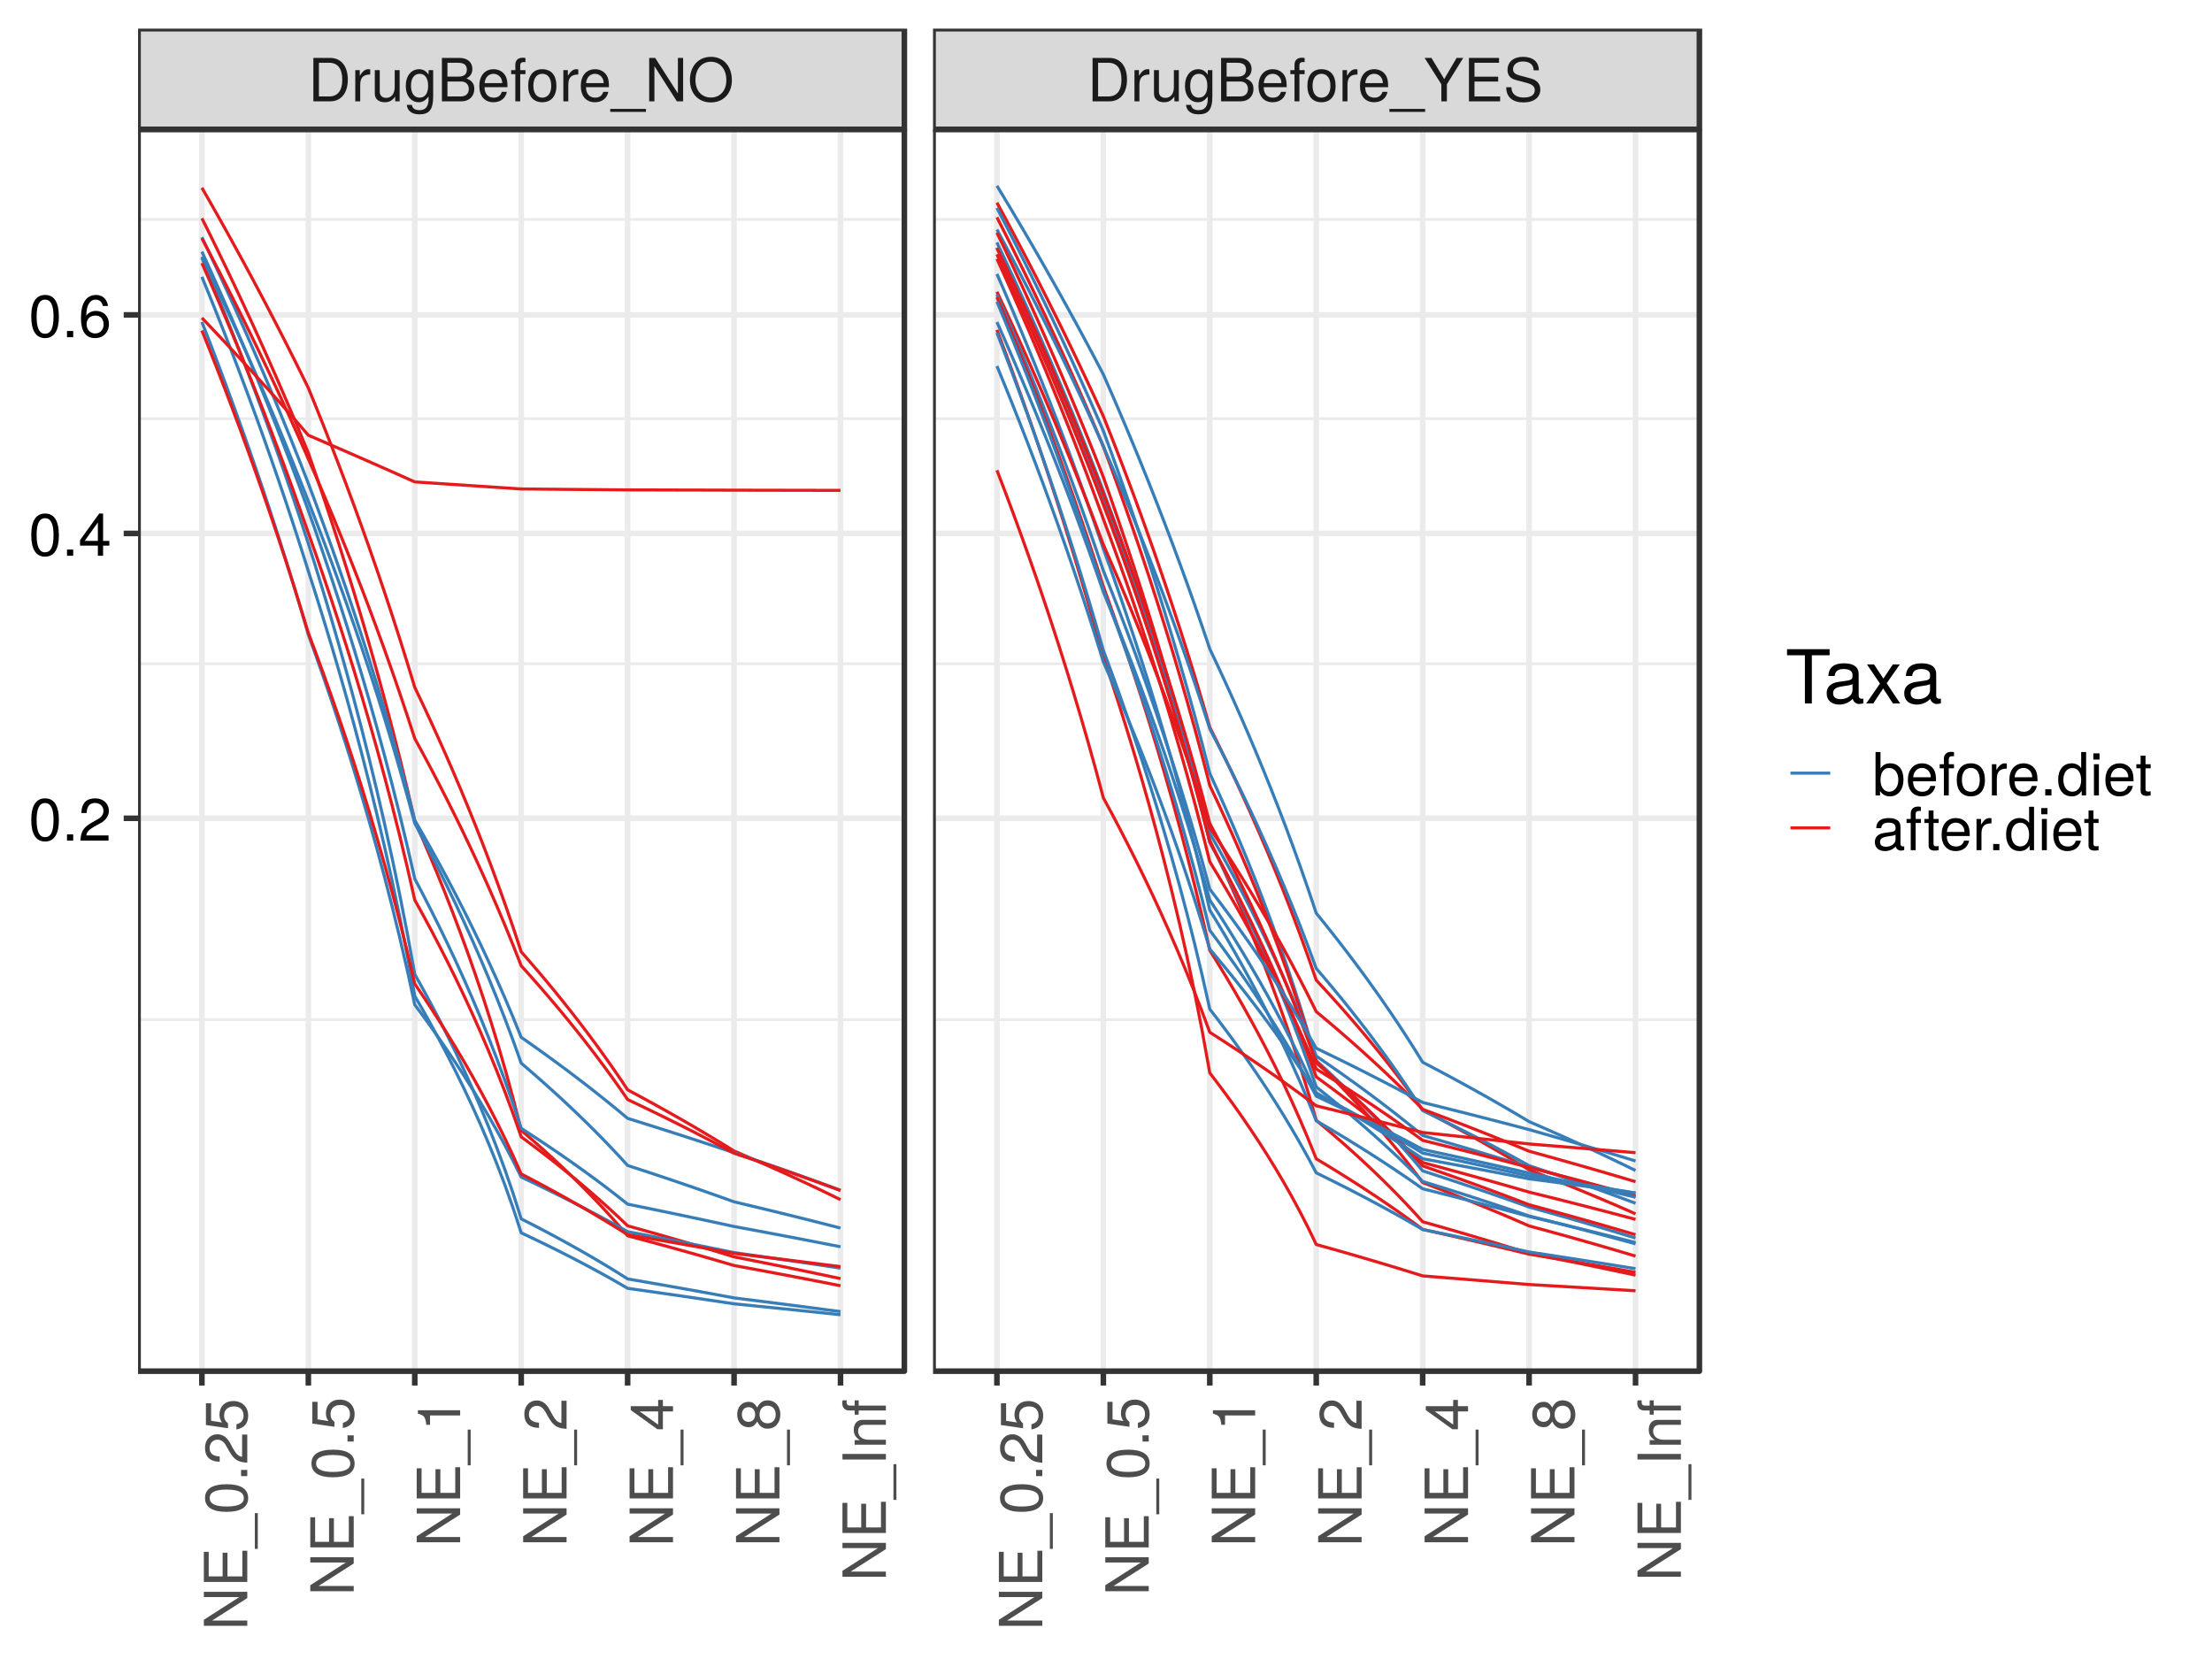 <?xml version="1.0" encoding="UTF-8"?>
<svg xmlns="http://www.w3.org/2000/svg" xmlns:xlink="http://www.w3.org/1999/xlink" width="768pt" height="576pt" viewBox="0 0 768 576" version="1.1">
<defs>
<g>
<symbol overflow="visible" id="glyph0-0">
<path style="stroke:none;" d=""/>
</symbol>
<symbol overflow="visible" id="glyph0-1">
<path style="stroke:none;" d="M 13.797 -7.547 C 13.797 -12.219 11.484 -15.078 7.656 -15.078 L 1.844 -15.078 L 1.844 0 L 7.656 0 C 11.453 0 13.797 -2.859 13.797 -7.547 Z M 11.875 -7.531 C 11.875 -3.719 10.297 -1.703 7.328 -1.703 L 3.766 -1.703 L 3.766 -13.391 L 7.328 -13.391 C 10.297 -13.391 11.875 -11.375 11.875 -7.531 Z M 11.875 -7.531 "/>
</symbol>
<symbol overflow="visible" id="glyph0-2">
<path style="stroke:none;" d="M 6.641 -9.328 L 6.641 -11.094 C 6.344 -11.125 6.203 -11.156 5.984 -11.156 C 4.859 -11.156 4.016 -10.484 3.016 -8.875 L 3.016 -10.844 L 1.453 -10.844 L 1.453 0 L 3.172 0 L 3.172 -5.625 C 3.172 -8.062 3.969 -9.281 6.641 -9.328 Z M 6.641 -9.328 "/>
</symbol>
<symbol overflow="visible" id="glyph0-3">
<path style="stroke:none;" d="M 9.969 0 L 9.969 -10.844 L 8.25 -10.844 L 8.25 -4.859 C 8.25 -2.641 7.094 -1.203 5.297 -1.203 C 3.938 -1.203 3.062 -2.031 3.062 -3.328 L 3.062 -10.844 L 1.344 -10.844 L 1.344 -2.641 C 1.344 -0.844 2.688 0.312 4.797 0.312 C 6.391 0.312 7.406 -0.25 8.422 -1.672 L 8.422 0 Z M 9.969 0 "/>
</symbol>
<symbol overflow="visible" id="glyph0-4">
<path style="stroke:none;" d="M 10.109 -1.781 L 10.109 -10.844 L 8.516 -10.844 L 8.516 -9.266 C 7.656 -10.547 6.594 -11.156 5.219 -11.156 C 2.469 -11.156 0.594 -8.828 0.594 -5.312 C 0.594 -1.906 2.531 0.312 5.062 0.312 C 6.438 0.312 7.391 -0.266 8.516 -1.641 L 8.516 -0.906 C 8.516 1.969 7.344 3.062 5.344 3.062 C 3.969 3.062 2.922 2.562 2.703 1.234 L 0.953 1.234 C 1.141 3.297 2.734 4.516 5.281 4.516 C 8.672 4.516 10.109 3 10.109 -1.781 Z M 8.359 -5.359 C 8.359 -2.766 7.234 -1.281 5.422 -1.281 C 3.531 -1.281 2.406 -2.797 2.406 -5.422 C 2.406 -8.031 3.562 -9.562 5.406 -9.562 C 7.266 -9.562 8.359 -7.984 8.359 -5.359 Z M 8.359 -5.359 "/>
</symbol>
<symbol overflow="visible" id="glyph0-5">
<path style="stroke:none;" d="M 12.891 -4.297 C 12.891 -6.125 12.062 -7.219 10.141 -7.969 C 11.5 -8.609 12.219 -9.719 12.219 -11.25 C 12.219 -13.453 10.609 -15.078 7.766 -15.078 L 1.641 -15.078 L 1.641 0 L 8.438 0 C 11.156 0 12.891 -1.828 12.891 -4.297 Z M 10.297 -10.984 C 10.297 -9.453 9.406 -8.578 7.281 -8.578 L 3.562 -8.578 L 3.562 -13.391 L 7.281 -13.391 C 9.406 -13.391 10.297 -12.516 10.297 -10.984 Z M 10.969 -4.281 C 10.969 -2.828 10.078 -1.703 8.25 -1.703 L 3.562 -1.703 L 3.562 -6.891 L 8.25 -6.891 C 10.078 -6.891 10.969 -5.75 10.969 -4.281 Z M 10.969 -4.281 "/>
</symbol>
<symbol overflow="visible" id="glyph0-6">
<path style="stroke:none;" d="M 10.609 -4.922 C 10.609 -6.5 10.484 -7.484 10.172 -8.297 C 9.469 -10.078 7.812 -11.156 5.797 -11.156 C 2.766 -11.156 0.828 -8.922 0.828 -5.359 C 0.828 -1.797 2.703 0.312 5.75 0.312 C 8.234 0.312 9.953 -1.094 10.391 -3.297 L 8.641 -3.297 C 8.172 -1.859 7.203 -1.281 5.812 -1.281 C 4.016 -1.281 2.672 -2.438 2.625 -4.922 Z M 8.766 -6.453 C 8.766 -6.453 8.766 -6.375 8.75 -6.328 L 2.672 -6.328 C 2.812 -8.25 4.031 -9.562 5.766 -9.562 C 7.469 -9.562 8.766 -8.156 8.766 -6.453 Z M 8.766 -6.453 "/>
</symbol>
<symbol overflow="visible" id="glyph0-7">
<path style="stroke:none;" d="M 5.344 -9.438 L 5.344 -10.844 L 3.531 -10.844 L 3.531 -12.531 C 3.531 -13.266 3.953 -13.641 4.734 -13.641 C 4.875 -13.641 4.938 -13.641 5.344 -13.609 L 5.344 -15.047 C 4.938 -15.125 4.719 -15.141 4.359 -15.141 C 2.766 -15.141 1.828 -14.234 1.828 -12.688 L 1.828 -10.844 L 0.375 -10.844 L 0.375 -9.438 L 1.828 -9.438 L 1.828 0 L 3.531 0 L 3.531 -9.438 Z M 5.344 -9.438 "/>
</symbol>
<symbol overflow="visible" id="glyph0-8">
<path style="stroke:none;" d="M 10.547 -5.344 C 10.547 -9.078 8.75 -11.156 5.625 -11.156 C 2.594 -11.156 0.75 -9.062 0.75 -5.422 C 0.75 -1.781 2.562 0.312 5.641 0.312 C 8.688 0.312 10.547 -1.781 10.547 -5.344 Z M 8.75 -5.359 C 8.75 -2.812 7.547 -1.281 5.641 -1.281 C 3.719 -1.281 2.547 -2.797 2.547 -5.422 C 2.547 -8.031 3.719 -9.562 5.641 -9.562 C 7.594 -9.562 8.75 -8.047 8.75 -5.359 Z M 8.75 -5.359 "/>
</symbol>
<symbol overflow="visible" id="glyph0-9">
<path style="stroke:none;" d="M 11.953 3.656 L 11.953 2.625 L -0.453 2.625 L -0.453 3.656 Z M 11.953 3.656 "/>
</symbol>
<symbol overflow="visible" id="glyph0-10">
<path style="stroke:none;" d="M 13.359 0 L 13.359 -15.078 L 11.547 -15.078 L 11.547 -2.75 L 3.656 -15.078 L 1.578 -15.078 L 1.578 0 L 3.391 0 L 3.391 -12.219 L 11.188 0 Z M 13.359 0 "/>
</symbol>
<symbol overflow="visible" id="glyph0-11">
<path style="stroke:none;" d="M 15.344 -7.297 C 15.344 -12.172 12.469 -15.453 8.047 -15.453 C 3.719 -15.453 0.781 -12.141 0.781 -7.422 C 0.781 -2.703 3.719 0.375 8.062 0.375 C 12.5 0.375 15.344 -2.875 15.344 -7.297 Z M 13.422 -7.344 C 13.422 -3.703 11.25 -1.328 8.062 -1.328 C 4.859 -1.328 2.703 -3.703 2.703 -7.422 C 2.703 -11.156 4.859 -13.75 8.047 -13.75 C 11.312 -13.75 13.422 -11.156 13.422 -7.344 Z M 13.422 -7.344 "/>
</symbol>
<symbol overflow="visible" id="glyph0-12">
<path style="stroke:none;" d="M 13.672 -15.078 L 11.375 -15.078 L 7.078 -7.734 L 2.641 -15.078 L 0.266 -15.078 L 6.078 -5.922 L 6.078 0 L 8 0 L 8 -5.922 Z M 13.672 -15.078 "/>
</symbol>
<symbol overflow="visible" id="glyph0-13">
<path style="stroke:none;" d="M 12.688 0 L 12.688 -1.703 L 3.781 -1.703 L 3.781 -6.875 L 12 -6.875 L 12 -8.562 L 3.781 -8.562 L 3.781 -13.391 L 12.312 -13.391 L 12.312 -15.078 L 1.859 -15.078 L 1.859 0 Z M 12.688 0 "/>
</symbol>
<symbol overflow="visible" id="glyph0-14">
<path style="stroke:none;" d="M 12.844 -4.141 C 12.844 -6 11.688 -7.359 9.641 -7.922 L 5.859 -8.938 C 4.031 -9.406 3.375 -10.016 3.375 -11.172 C 3.375 -12.703 4.719 -13.844 6.75 -13.844 C 9.141 -13.844 10.516 -12.75 10.516 -10.781 L 12.328 -10.781 C 12.328 -13.734 10.281 -15.453 6.812 -15.453 C 3.5 -15.453 1.453 -13.641 1.453 -10.906 C 1.453 -9.062 2.422 -7.906 4.406 -7.391 L 8.156 -6.391 C 10.047 -5.891 10.922 -5.125 10.922 -3.953 C 10.922 -2.297 9.688 -1.328 7.078 -1.328 C 4.219 -1.328 2.812 -2.75 2.812 -4.906 L 1 -4.906 C 1 -1.344 3.391 0.375 6.953 0.375 C 10.781 0.375 12.844 -1.453 12.844 -4.141 Z M 12.844 -4.141 "/>
</symbol>
<symbol overflow="visible" id="glyph0-15">
<path style="stroke:none;" d="M 10.484 -7.047 C 10.484 -12.141 8.875 -14.672 5.688 -14.672 C 2.531 -14.672 0.891 -12.109 0.891 -7.172 C 0.891 -2.234 2.547 0.312 5.688 0.312 C 8.797 0.312 10.484 -2.234 10.484 -7.047 Z M 8.625 -7.219 C 8.625 -3.062 7.672 -1.203 5.641 -1.203 C 3.719 -1.203 2.75 -3.141 2.75 -7.156 C 2.75 -11.172 3.719 -13.047 5.688 -13.047 C 7.656 -13.047 8.625 -11.156 8.625 -7.219 Z M 8.625 -7.219 "/>
</symbol>
<symbol overflow="visible" id="glyph0-16">
<path style="stroke:none;" d="M 3.953 0 L 3.953 -2.156 L 1.797 -2.156 L 1.797 0 Z M 3.953 0 "/>
</symbol>
<symbol overflow="visible" id="glyph0-17">
<path style="stroke:none;" d="M 10.578 -10.359 C 10.578 -12.844 8.641 -14.672 5.875 -14.672 C 2.875 -14.672 1.141 -13.141 1.031 -9.578 L 2.859 -9.578 C 3 -12.047 4.016 -13.078 5.812 -13.078 C 7.469 -13.078 8.703 -11.891 8.703 -10.328 C 8.703 -9.172 8.031 -8.172 6.719 -7.422 L 4.812 -6.344 C 1.766 -4.609 0.875 -3.234 0.703 0 L 10.469 0 L 10.469 -1.797 L 2.75 -1.797 C 2.938 -3 3.594 -3.766 5.406 -4.812 L 7.469 -5.938 C 9.516 -7.031 10.578 -8.562 10.578 -10.359 Z M 10.578 -10.359 "/>
</symbol>
<symbol overflow="visible" id="glyph0-18">
<path style="stroke:none;" d="M 10.75 -3.516 L 10.75 -5.156 L 8.578 -5.156 L 8.578 -14.672 L 7.234 -14.672 L 0.578 -5.438 L 0.578 -3.516 L 6.766 -3.516 L 6.766 0 L 8.578 0 L 8.578 -3.516 Z M 6.766 -5.156 L 2.172 -5.156 L 6.766 -11.562 Z M 6.766 -5.156 "/>
</symbol>
<symbol overflow="visible" id="glyph0-19">
<path style="stroke:none;" d="M 10.609 -4.547 C 10.609 -7.281 8.75 -9.125 6.125 -9.125 C 4.672 -9.125 3.531 -8.562 2.75 -7.484 C 2.766 -11.062 3.938 -13.047 6.016 -13.047 C 7.297 -13.047 8.188 -12.25 8.484 -10.844 L 10.297 -10.844 C 9.953 -13.234 8.375 -14.672 6.141 -14.672 C 2.734 -14.672 0.891 -11.797 0.891 -6.688 C 0.891 -2.109 2.469 0.312 5.812 0.312 C 8.609 0.312 10.609 -1.672 10.609 -4.547 Z M 8.75 -4.406 C 8.75 -2.562 7.516 -1.297 5.828 -1.297 C 4.141 -1.297 2.859 -2.625 2.859 -4.516 C 2.859 -6.328 4.094 -7.516 5.891 -7.516 C 7.656 -7.516 8.75 -6.375 8.75 -4.406 Z M 8.75 -4.406 "/>
</symbol>
<symbol overflow="visible" id="glyph0-20">
<path style="stroke:none;" d="M 10.812 -5.547 C 10.812 -9.062 9.047 -11.156 6.188 -11.156 C 4.703 -11.156 3.641 -10.594 2.828 -9.375 L 2.828 -15.078 L 1.109 -15.078 L 1.109 0 L 2.672 0 L 2.672 -1.547 C 3.5 -0.297 4.594 0.312 6.109 0.312 C 8.953 0.312 10.812 -2.031 10.812 -5.547 Z M 9.016 -5.438 C 9.016 -2.984 7.734 -1.297 5.859 -1.297 C 4.031 -1.297 2.828 -2.953 2.828 -5.422 C 2.828 -7.969 4.031 -9.625 5.859 -9.531 C 7.781 -9.531 9.016 -7.859 9.016 -5.438 Z M 9.016 -5.438 "/>
</symbol>
<symbol overflow="visible" id="glyph0-21">
<path style="stroke:none;" d="M 10.234 0 L 10.234 -15.078 L 8.516 -15.078 L 8.516 -9.469 C 7.797 -10.578 6.641 -11.156 5.188 -11.156 C 2.375 -11.156 0.531 -8.984 0.531 -5.531 C 0.531 -1.859 2.344 0.312 5.25 0.312 C 6.75 0.312 7.781 -0.25 8.703 -1.594 L 8.703 0 Z M 8.516 -5.375 C 8.516 -2.875 7.328 -1.297 5.5 -1.297 C 3.594 -1.297 2.344 -2.891 2.344 -5.422 C 2.344 -7.938 3.594 -9.531 5.484 -9.531 C 7.344 -9.531 8.516 -7.875 8.516 -5.375 Z M 8.516 -5.375 "/>
</symbol>
<symbol overflow="visible" id="glyph0-22">
<path style="stroke:none;" d="M 3.172 0 L 3.172 -10.844 L 1.453 -10.844 L 1.453 0 Z M 3.391 -12.469 L 3.391 -14.625 L 1.234 -14.625 L 1.234 -12.469 Z M 3.391 -12.469 "/>
</symbol>
<symbol overflow="visible" id="glyph0-23">
<path style="stroke:none;" d="M 5.25 0 L 5.25 -1.453 C 5.031 -1.391 4.766 -1.359 4.422 -1.359 C 3.688 -1.359 3.469 -1.578 3.469 -2.344 L 3.469 -9.438 L 5.25 -9.438 L 5.25 -10.844 L 3.469 -10.844 L 3.469 -13.812 L 1.766 -13.812 L 1.766 -10.844 L 0.297 -10.844 L 0.297 -9.438 L 1.766 -9.438 L 1.766 -1.578 C 1.766 -0.469 2.5 0.141 3.844 0.141 C 4.266 0.141 4.672 0.109 5.25 0 Z M 5.25 0 "/>
</symbol>
<symbol overflow="visible" id="glyph0-24">
<path style="stroke:none;" d="M 11.062 -0.047 L 11.062 -1.344 C 10.875 -1.297 10.797 -1.297 10.703 -1.297 C 10.094 -1.297 9.766 -1.609 9.766 -2.156 L 9.766 -8.188 C 9.766 -10.109 8.359 -11.156 5.688 -11.156 C 3.062 -11.156 1.453 -10.141 1.344 -7.641 L 3.078 -7.641 C 3.234 -8.953 4.016 -9.562 5.625 -9.562 C 7.172 -9.562 8.047 -8.984 8.047 -7.938 L 8.047 -7.484 C 8.047 -6.766 7.609 -6.453 6.25 -6.281 C 3.812 -5.984 3.438 -5.891 2.766 -5.625 C 1.516 -5.109 0.875 -4.141 0.875 -2.812 C 0.875 -0.844 2.234 0.312 4.422 0.312 C 5.812 0.312 7.156 -0.266 8.109 -1.281 C 8.297 -0.453 9.047 0.141 9.891 0.141 C 10.234 0.141 10.516 0.109 11.062 -0.047 Z M 8.047 -3.75 C 8.047 -2.188 6.469 -1.203 4.797 -1.203 C 3.453 -1.203 2.672 -1.672 2.672 -2.859 C 2.672 -4 3.438 -4.484 5.281 -4.766 C 7.094 -5 7.469 -5.094 8.047 -5.359 Z M 8.047 -3.75 "/>
</symbol>
<symbol overflow="visible" id="glyph1-0">
<path style="stroke:none;" d=""/>
</symbol>
<symbol overflow="visible" id="glyph1-1">
<path style="stroke:none;" d="M 0 -13.359 L -15.078 -13.359 L -15.078 -11.547 L -2.75 -11.547 L -15.078 -3.656 L -15.078 -1.578 L 0 -1.578 L 0 -3.391 L -12.219 -3.391 L 0 -11.188 Z M 0 -13.359 "/>
</symbol>
<symbol overflow="visible" id="glyph1-2">
<path style="stroke:none;" d="M 0 -12.688 L -1.703 -12.688 L -1.703 -3.781 L -6.875 -3.781 L -6.875 -12 L -8.562 -12 L -8.562 -3.781 L -13.391 -3.781 L -13.391 -12.312 L -15.078 -12.312 L -15.078 -1.859 L 0 -1.859 Z M 0 -12.688 "/>
</symbol>
<symbol overflow="visible" id="glyph1-3">
<path style="stroke:none;" d="M 3.656 -11.953 L 2.625 -11.953 L 2.625 0.453 L 3.656 0.453 Z M 3.656 -11.953 "/>
</symbol>
<symbol overflow="visible" id="glyph1-4">
<path style="stroke:none;" d="M -7.047 -10.484 C -12.141 -10.484 -14.672 -8.875 -14.672 -5.688 C -14.672 -2.531 -12.109 -0.891 -7.172 -0.891 C -2.234 -0.891 0.312 -2.547 0.312 -5.688 C 0.312 -8.797 -2.234 -10.484 -7.047 -10.484 Z M -7.219 -8.625 C -3.062 -8.625 -1.203 -7.672 -1.203 -5.641 C -1.203 -3.719 -3.141 -2.75 -7.156 -2.75 C -11.172 -2.75 -13.047 -3.719 -13.047 -5.688 C -13.047 -7.656 -11.156 -8.625 -7.219 -8.625 Z M -7.219 -8.625 "/>
</symbol>
<symbol overflow="visible" id="glyph1-5">
<path style="stroke:none;" d="M 0 -3.953 L -2.156 -3.953 L -2.156 -1.797 L 0 -1.797 Z M 0 -3.953 "/>
</symbol>
<symbol overflow="visible" id="glyph1-6">
<path style="stroke:none;" d="M -10.359 -10.578 C -12.844 -10.578 -14.672 -8.641 -14.672 -5.875 C -14.672 -2.875 -13.141 -1.141 -9.578 -1.031 L -9.578 -2.859 C -12.047 -3 -13.078 -4.016 -13.078 -5.812 C -13.078 -7.469 -11.891 -8.703 -10.328 -8.703 C -9.172 -8.703 -8.172 -8.031 -7.422 -6.719 L -6.344 -4.812 C -4.609 -1.766 -3.234 -0.875 0 -0.703 L 0 -10.469 L -1.797 -10.469 L -1.797 -2.75 C -3 -2.938 -3.766 -3.594 -4.812 -5.406 L -5.938 -7.469 C -7.031 -9.516 -8.562 -10.578 -10.359 -10.578 Z M -10.359 -10.578 "/>
</symbol>
<symbol overflow="visible" id="glyph1-7">
<path style="stroke:none;" d="M -4.859 -10.609 C -7.766 -10.609 -9.656 -8.688 -9.656 -5.875 C -9.656 -4.844 -9.391 -4.016 -8.766 -3.172 L -12.562 -3.75 L -12.562 -9.844 L -14.359 -9.844 L -14.359 -2.281 L -6.688 -1.172 L -6.688 -2.859 C -7.703 -3.703 -8.047 -4.406 -8.047 -5.547 C -8.047 -7.516 -6.781 -8.75 -4.609 -8.75 C -2.5 -8.75 -1.297 -7.531 -1.297 -5.547 C -1.297 -3.953 -2.109 -2.984 -3.766 -2.547 L -3.766 -0.719 C -0.844 -1.328 0.312 -2.984 0.312 -5.578 C 0.312 -8.547 -1.766 -10.609 -4.859 -10.609 Z M -4.859 -10.609 "/>
</symbol>
<symbol overflow="visible" id="glyph1-8">
<path style="stroke:none;" d="M 0 -7.172 L -14.672 -7.172 L -14.672 -5.984 C -12.406 -5.344 -12.109 -4.922 -11.75 -2.109 L -10.453 -2.109 L -10.453 -5.359 L 0 -5.359 Z M 0 -7.172 "/>
</symbol>
<symbol overflow="visible" id="glyph1-9">
<path style="stroke:none;" d="M -3.516 -10.75 L -5.156 -10.75 L -5.156 -8.578 L -14.672 -8.578 L -14.672 -7.234 L -5.438 -0.578 L -3.516 -0.578 L -3.516 -6.766 L 0 -6.766 L 0 -8.578 L -3.516 -8.578 Z M -5.156 -6.766 L -5.156 -2.172 L -11.562 -6.766 Z M -5.156 -6.766 "/>
</symbol>
<symbol overflow="visible" id="glyph1-10">
<path style="stroke:none;" d="M -4.141 -10.609 C -5.766 -10.609 -6.906 -9.781 -7.719 -8.094 C -8.625 -9.594 -9.375 -10.094 -10.75 -10.094 C -13.047 -10.094 -14.672 -8.297 -14.672 -5.688 C -14.672 -3.109 -13.047 -1.281 -10.75 -1.281 C -9.391 -1.281 -8.641 -1.781 -7.719 -3.266 C -6.906 -1.594 -5.766 -0.766 -4.156 -0.766 C -1.469 -0.766 0.312 -2.797 0.312 -5.688 C 0.312 -8.578 -1.469 -10.609 -4.141 -10.609 Z M -10.719 -8.234 C -9.344 -8.234 -8.438 -7.219 -8.438 -5.688 C -8.438 -4.156 -9.344 -3.141 -10.734 -3.141 C -12.141 -3.141 -13.047 -4.156 -13.047 -5.688 C -13.047 -7.234 -12.141 -8.234 -10.719 -8.234 Z M -4.109 -8.75 C -2.375 -8.75 -1.297 -7.516 -1.297 -5.641 C -1.297 -3.875 -2.406 -2.625 -4.109 -2.625 C -5.828 -2.625 -6.906 -3.875 -6.906 -5.688 C -6.906 -7.516 -5.828 -8.75 -4.109 -8.75 Z M -4.109 -8.75 "/>
</symbol>
<symbol overflow="visible" id="glyph1-11">
<path style="stroke:none;" d="M 0 -4 L -15.078 -4 L -15.078 -2.062 L 0 -2.062 Z M 0 -4 "/>
</symbol>
<symbol overflow="visible" id="glyph1-12">
<path style="stroke:none;" d="M 0 -10.078 L -8.188 -10.078 C -9.984 -10.078 -11.156 -8.734 -11.156 -6.641 C -11.156 -5.031 -10.531 -4 -9.016 -3.047 L -10.844 -3.047 L -10.844 -1.453 L 0 -1.453 L 0 -3.172 L -5.984 -3.172 C -8.188 -3.172 -9.641 -4.359 -9.641 -6.125 C -9.641 -7.484 -8.812 -8.359 -7.516 -8.359 L 0 -8.359 Z M 0 -10.078 "/>
</symbol>
<symbol overflow="visible" id="glyph1-13">
<path style="stroke:none;" d="M -9.438 -5.344 L -10.844 -5.344 L -10.844 -3.531 L -12.531 -3.531 C -13.266 -3.531 -13.641 -3.953 -13.641 -4.734 C -13.641 -4.875 -13.641 -4.938 -13.609 -5.344 L -15.047 -5.344 C -15.125 -4.938 -15.141 -4.719 -15.141 -4.359 C -15.141 -2.766 -14.234 -1.828 -12.688 -1.828 L -10.844 -1.828 L -10.844 -0.375 L -9.438 -0.375 L -9.438 -1.828 L 0 -1.828 L 0 -3.531 L -9.438 -3.531 Z M -9.438 -5.344 "/>
</symbol>
<symbol overflow="visible" id="glyph2-0">
<path style="stroke:none;" d=""/>
</symbol>
<symbol overflow="visible" id="glyph2-1">
<path style="stroke:none;" d="M 15.328 -16.734 L 15.328 -18.844 L 0.547 -18.844 L 0.547 -16.734 L 6.75 -16.734 L 6.75 0 L 9.156 0 L 9.156 -16.734 Z M 15.328 -16.734 "/>
</symbol>
<symbol overflow="visible" id="glyph2-2">
<path style="stroke:none;" d="M 13.828 -0.047 L 13.828 -1.688 C 13.609 -1.625 13.5 -1.625 13.375 -1.625 C 12.625 -1.625 12.203 -2.016 12.203 -2.688 L 12.203 -10.234 C 12.203 -12.641 10.453 -13.938 7.109 -13.938 C 3.828 -13.938 1.812 -12.672 1.688 -9.547 L 3.859 -9.547 C 4.031 -11.203 5.016 -11.953 7.031 -11.953 C 8.969 -11.953 10.062 -11.219 10.062 -9.938 L 10.062 -9.359 C 10.062 -8.453 9.516 -8.062 7.812 -7.859 C 4.766 -7.469 4.297 -7.375 3.469 -7.031 C 1.891 -6.391 1.094 -5.172 1.094 -3.516 C 1.094 -1.062 2.797 0.391 5.531 0.391 C 7.266 0.391 8.953 -0.344 10.141 -1.609 C 10.375 -0.562 11.297 0.188 12.359 0.188 C 12.797 0.188 13.141 0.125 13.828 -0.047 Z M 10.062 -4.688 C 10.062 -2.734 8.094 -1.5 6 -1.5 C 4.312 -1.5 3.328 -2.094 3.328 -3.562 C 3.328 -4.984 4.297 -5.609 6.594 -5.953 C 8.875 -6.266 9.328 -6.359 10.062 -6.703 Z M 10.062 -4.688 "/>
</symbol>
<symbol overflow="visible" id="glyph2-3">
<path style="stroke:none;" d="M 12.234 0 L 7.547 -7.016 L 12.109 -13.547 L 9.672 -13.547 L 6.406 -8.641 L 3.156 -13.547 L 0.703 -13.547 L 5.219 -6.906 L 0.438 0 L 2.891 0 L 6.328 -5.203 L 9.719 0 Z M 12.234 0 "/>
</symbol>
</g>
<clipPath id="clip1">
  <path d="M 47.93 44.902 L 314 44.902 L 314 477 L 47.93 477 Z M 47.93 44.902 "/>
</clipPath>
<clipPath id="clip2">
  <path d="M 47.93 353 L 314.996 353 L 314.996 355 L 47.93 355 Z M 47.93 353 "/>
</clipPath>
<clipPath id="clip3">
  <path d="M 47.93 229 L 314.996 229 L 314.996 231 L 47.93 231 Z M 47.93 229 "/>
</clipPath>
<clipPath id="clip4">
  <path d="M 47.93 144 L 314.996 144 L 314.996 146 L 47.93 146 Z M 47.93 144 "/>
</clipPath>
<clipPath id="clip5">
  <path d="M 47.93 75 L 314.996 75 L 314.996 77 L 47.93 77 Z M 47.93 75 "/>
</clipPath>
<clipPath id="clip6">
  <path d="M 47.93 283 L 314.996 283 L 314.996 286 L 47.93 286 Z M 47.93 283 "/>
</clipPath>
<clipPath id="clip7">
  <path d="M 47.93 184 L 314.996 184 L 314.996 187 L 47.93 187 Z M 47.93 184 "/>
</clipPath>
<clipPath id="clip8">
  <path d="M 47.93 108 L 314.996 108 L 314.996 111 L 47.93 111 Z M 47.93 108 "/>
</clipPath>
<clipPath id="clip9">
  <path d="M 69 44.902 L 72 44.902 L 72 477.07 L 69 477.07 Z M 69 44.902 "/>
</clipPath>
<clipPath id="clip10">
  <path d="M 106 44.902 L 109 44.902 L 109 477.07 L 106 477.07 Z M 106 44.902 "/>
</clipPath>
<clipPath id="clip11">
  <path d="M 143 44.902 L 145 44.902 L 145 477.07 L 143 477.07 Z M 143 44.902 "/>
</clipPath>
<clipPath id="clip12">
  <path d="M 179 44.902 L 182 44.902 L 182 477.07 L 179 477.07 Z M 179 44.902 "/>
</clipPath>
<clipPath id="clip13">
  <path d="M 216 44.902 L 219 44.902 L 219 477.07 L 216 477.07 Z M 216 44.902 "/>
</clipPath>
<clipPath id="clip14">
  <path d="M 253 44.902 L 256 44.902 L 256 477.07 L 253 477.07 Z M 253 44.902 "/>
</clipPath>
<clipPath id="clip15">
  <path d="M 290 44.902 L 293 44.902 L 293 477.07 L 290 477.07 Z M 290 44.902 "/>
</clipPath>
<clipPath id="clip16">
  <path d="M 47.93 44.902 L 314.996 44.902 L 314.996 477.07 L 47.93 477.07 Z M 47.93 44.902 "/>
</clipPath>
<clipPath id="clip17">
  <path d="M 323.957 44.902 L 591 44.902 L 591 477 L 323.957 477 Z M 323.957 44.902 "/>
</clipPath>
<clipPath id="clip18">
  <path d="M 323.957 353 L 591 353 L 591 355 L 323.957 355 Z M 323.957 353 "/>
</clipPath>
<clipPath id="clip19">
  <path d="M 323.957 229 L 591 229 L 591 231 L 323.957 231 Z M 323.957 229 "/>
</clipPath>
<clipPath id="clip20">
  <path d="M 323.957 144 L 591 144 L 591 146 L 323.957 146 Z M 323.957 144 "/>
</clipPath>
<clipPath id="clip21">
  <path d="M 323.957 75 L 591 75 L 591 77 L 323.957 77 Z M 323.957 75 "/>
</clipPath>
<clipPath id="clip22">
  <path d="M 323.957 283 L 591 283 L 591 286 L 323.957 286 Z M 323.957 283 "/>
</clipPath>
<clipPath id="clip23">
  <path d="M 323.957 184 L 591 184 L 591 187 L 323.957 187 Z M 323.957 184 "/>
</clipPath>
<clipPath id="clip24">
  <path d="M 323.957 108 L 591 108 L 591 111 L 323.957 111 Z M 323.957 108 "/>
</clipPath>
<clipPath id="clip25">
  <path d="M 345 44.902 L 348 44.902 L 348 477.07 L 345 477.07 Z M 345 44.902 "/>
</clipPath>
<clipPath id="clip26">
  <path d="M 382 44.902 L 385 44.902 L 385 477.07 L 382 477.07 Z M 382 44.902 "/>
</clipPath>
<clipPath id="clip27">
  <path d="M 419 44.902 L 422 44.902 L 422 477.07 L 419 477.07 Z M 419 44.902 "/>
</clipPath>
<clipPath id="clip28">
  <path d="M 456 44.902 L 458 44.902 L 458 477.07 L 456 477.07 Z M 456 44.902 "/>
</clipPath>
<clipPath id="clip29">
  <path d="M 492 44.902 L 495 44.902 L 495 477.07 L 492 477.07 Z M 492 44.902 "/>
</clipPath>
<clipPath id="clip30">
  <path d="M 529 44.902 L 532 44.902 L 532 477.07 L 529 477.07 Z M 529 44.902 "/>
</clipPath>
<clipPath id="clip31">
  <path d="M 566 44.902 L 569 44.902 L 569 477.07 L 566 477.07 Z M 566 44.902 "/>
</clipPath>
<clipPath id="clip32">
  <path d="M 323.957 44.902 L 591 44.902 L 591 477.07 L 323.957 477.07 Z M 323.957 44.902 "/>
</clipPath>
<clipPath id="clip33">
  <path d="M 47.93 9.961 L 314 9.961 L 314 45 L 47.93 45 Z M 47.93 9.961 "/>
</clipPath>
<clipPath id="clip34">
  <path d="M 47.93 9.961 L 314.996 9.961 L 314.996 45.902 L 47.93 45.902 Z M 47.93 9.961 "/>
</clipPath>
<clipPath id="clip35">
  <path d="M 323.957 9.961 L 591 9.961 L 591 45 L 323.957 45 Z M 323.957 9.961 "/>
</clipPath>
<clipPath id="clip36">
  <path d="M 323.957 9.961 L 591 9.961 L 591 45.902 L 323.957 45.902 Z M 323.957 9.961 "/>
</clipPath>
</defs>
<g id="surface7213">
<rect x="0" y="0" width="768" height="576" style="fill:rgb(100%,100%,100%);fill-opacity:1;stroke:none;"/>
<rect x="0" y="0" width="768" height="576" style="fill:rgb(100%,100%,100%);fill-opacity:1;stroke:none;"/>
<path style="fill:none;stroke-width:1.94;stroke-linecap:round;stroke-linejoin:round;stroke:rgb(100%,100%,100%);stroke-opacity:1;stroke-miterlimit:10;" d="M 0 576 L 768 576 L 768 0 L 0 0 Z M 0 576 "/>
<g clip-path="url(#clip1)" clip-rule="nonzero">
<path style=" stroke:none;fill-rule:nonzero;fill:rgb(100%,100%,100%);fill-opacity:1;" d="M 47.93 476.07 L 313.996 476.07 L 313.996 44.902 L 47.93 44.902 Z M 47.93 476.07 "/>
</g>
<g clip-path="url(#clip2)" clip-rule="nonzero">
<path style="fill:none;stroke-width:0.97;stroke-linecap:butt;stroke-linejoin:round;stroke:rgb(92.157%,92.157%,92.157%);stroke-opacity:1;stroke-miterlimit:10;" d="M 47.93 354.039 L 313.996 354.039 "/>
</g>
<g clip-path="url(#clip3)" clip-rule="nonzero">
<path style="fill:none;stroke-width:0.97;stroke-linecap:butt;stroke-linejoin:round;stroke:rgb(92.157%,92.157%,92.157%);stroke-opacity:1;stroke-miterlimit:10;" d="M 47.93 230.445 L 313.996 230.445 "/>
</g>
<g clip-path="url(#clip4)" clip-rule="nonzero">
<path style="fill:none;stroke-width:0.97;stroke-linecap:butt;stroke-linejoin:round;stroke:rgb(92.157%,92.157%,92.157%);stroke-opacity:1;stroke-miterlimit:10;" d="M 47.93 145.355 L 313.996 145.355 "/>
</g>
<g clip-path="url(#clip5)" clip-rule="nonzero">
<path style="fill:none;stroke-width:0.97;stroke-linecap:butt;stroke-linejoin:round;stroke:rgb(92.157%,92.157%,92.157%);stroke-opacity:1;stroke-miterlimit:10;" d="M 47.93 76.188 L 313.996 76.188 "/>
</g>
<g clip-path="url(#clip6)" clip-rule="nonzero">
<path style="fill:none;stroke-width:1.94;stroke-linecap:butt;stroke-linejoin:round;stroke:rgb(92.157%,92.157%,92.157%);stroke-opacity:1;stroke-miterlimit:10;" d="M 47.93 284.105 L 313.996 284.105 "/>
</g>
<g clip-path="url(#clip7)" clip-rule="nonzero">
<path style="fill:none;stroke-width:1.94;stroke-linecap:butt;stroke-linejoin:round;stroke:rgb(92.157%,92.157%,92.157%);stroke-opacity:1;stroke-miterlimit:10;" d="M 47.93 185.211 L 313.996 185.211 "/>
</g>
<g clip-path="url(#clip8)" clip-rule="nonzero">
<path style="fill:none;stroke-width:1.94;stroke-linecap:butt;stroke-linejoin:round;stroke:rgb(92.157%,92.157%,92.157%);stroke-opacity:1;stroke-miterlimit:10;" d="M 47.93 109.324 L 313.996 109.324 "/>
</g>
<g clip-path="url(#clip9)" clip-rule="nonzero">
<path style="fill:none;stroke-width:1.94;stroke-linecap:butt;stroke-linejoin:round;stroke:rgb(92.157%,92.157%,92.157%);stroke-opacity:1;stroke-miterlimit:10;" d="M 70.102 476.07 L 70.102 44.902 "/>
</g>
<g clip-path="url(#clip10)" clip-rule="nonzero">
<path style="fill:none;stroke-width:1.94;stroke-linecap:butt;stroke-linejoin:round;stroke:rgb(92.157%,92.157%,92.157%);stroke-opacity:1;stroke-miterlimit:10;" d="M 107.055 476.07 L 107.055 44.902 "/>
</g>
<g clip-path="url(#clip11)" clip-rule="nonzero">
<path style="fill:none;stroke-width:1.94;stroke-linecap:butt;stroke-linejoin:round;stroke:rgb(92.157%,92.157%,92.157%);stroke-opacity:1;stroke-miterlimit:10;" d="M 144.008 476.07 L 144.008 44.902 "/>
</g>
<g clip-path="url(#clip12)" clip-rule="nonzero">
<path style="fill:none;stroke-width:1.94;stroke-linecap:butt;stroke-linejoin:round;stroke:rgb(92.157%,92.157%,92.157%);stroke-opacity:1;stroke-miterlimit:10;" d="M 180.961 476.07 L 180.961 44.902 "/>
</g>
<g clip-path="url(#clip13)" clip-rule="nonzero">
<path style="fill:none;stroke-width:1.94;stroke-linecap:butt;stroke-linejoin:round;stroke:rgb(92.157%,92.157%,92.157%);stroke-opacity:1;stroke-miterlimit:10;" d="M 217.914 476.07 L 217.914 44.902 "/>
</g>
<g clip-path="url(#clip14)" clip-rule="nonzero">
<path style="fill:none;stroke-width:1.94;stroke-linecap:butt;stroke-linejoin:round;stroke:rgb(92.157%,92.157%,92.157%);stroke-opacity:1;stroke-miterlimit:10;" d="M 254.867 476.07 L 254.867 44.902 "/>
</g>
<g clip-path="url(#clip15)" clip-rule="nonzero">
<path style="fill:none;stroke-width:1.94;stroke-linecap:butt;stroke-linejoin:round;stroke:rgb(92.157%,92.157%,92.157%);stroke-opacity:1;stroke-miterlimit:10;" d="M 291.824 476.07 L 291.824 44.902 "/>
</g>
<path style="fill:none;stroke-width:1.067;stroke-linecap:butt;stroke-linejoin:round;stroke:rgb(89.412%,10.196%,10.98%);stroke-opacity:1;stroke-miterlimit:10;" d="M 70.102 65.191 L 72.945 70.16 L 75.785 75.184 L 78.629 80.266 L 81.473 85.406 L 84.312 90.605 L 87.156 95.871 L 90 101.199 L 92.844 106.598 L 95.684 112.066 L 98.527 117.609 L 101.371 123.23 L 104.211 128.93 L 107.055 134.715 L 109.695 141.199 L 112.332 147.793 L 114.973 154.508 L 117.613 161.348 L 120.254 168.316 L 122.891 175.426 L 125.531 182.684 L 128.172 190.102 L 130.812 197.688 L 133.449 205.457 L 136.09 213.418 L 138.73 221.59 L 141.367 229.992 L 144.008 238.641 L 146.648 244.195 L 149.289 249.859 L 151.926 255.645 L 154.566 261.559 L 157.207 267.613 L 159.844 273.809 L 162.484 280.168 L 165.125 286.695 L 167.766 293.406 L 170.402 300.324 L 173.043 307.461 L 175.684 314.844 L 178.324 322.496 L 180.961 330.457 L 183.805 333.711 L 186.648 337.023 L 189.488 340.395 L 192.332 343.832 L 195.176 347.336 L 198.016 350.91 L 200.859 354.559 L 203.703 358.289 L 206.547 362.109 L 209.387 366.02 L 212.23 370.027 L 215.074 374.148 L 217.914 378.383 L 220.758 379.906 L 223.602 381.445 L 226.441 383 L 229.285 384.57 L 232.129 386.16 L 234.973 387.77 L 237.812 389.398 L 240.656 391.047 L 243.5 392.719 L 246.34 394.41 L 249.184 396.125 L 252.027 397.859 L 254.867 399.621 L 257.711 400.84 L 260.555 402.07 L 263.398 403.312 L 266.238 404.566 L 269.082 405.836 L 271.926 407.117 L 274.766 408.414 L 277.609 409.727 L 280.453 411.055 L 283.297 412.395 L 286.137 413.754 L 288.98 415.133 L 291.824 416.527 "/>
<path style="fill:none;stroke-width:1.067;stroke-linecap:butt;stroke-linejoin:round;stroke:rgb(89.412%,10.196%,10.98%);stroke-opacity:1;stroke-miterlimit:10;" d="M 70.102 75.773 L 72.945 81.508 L 75.785 87.32 L 78.629 93.207 L 81.473 99.18 L 84.312 105.234 L 87.156 111.379 L 90 117.617 L 92.844 123.957 L 95.684 130.395 L 98.527 136.941 L 101.371 143.598 L 104.211 150.375 L 107.055 157.281 L 109.695 164.891 L 112.332 172.664 L 114.973 180.617 L 117.613 188.758 L 120.254 197.105 L 122.891 205.668 L 125.531 214.469 L 128.172 223.531 L 130.812 232.875 L 133.449 242.527 L 136.09 252.527 L 138.73 262.914 L 141.367 273.73 L 144.008 285.035 L 146.648 291.051 L 149.289 297.23 L 151.926 303.578 L 154.566 310.117 L 157.207 316.867 L 159.844 323.844 L 162.484 331.07 L 165.125 338.586 L 167.766 346.418 L 170.402 354.613 L 173.043 363.23 L 175.684 372.34 L 178.324 382.039 L 180.961 392.453 L 183.805 394.898 L 186.648 397.391 L 189.488 399.93 L 192.332 402.527 L 195.176 405.18 L 198.016 407.895 L 200.859 410.672 L 203.703 413.523 L 206.547 416.449 L 209.387 419.457 L 212.23 422.559 L 215.074 425.754 L 217.914 429.062 L 220.758 429.816 L 223.602 430.574 L 226.441 431.34 L 229.285 432.113 L 232.129 432.891 L 234.973 433.68 L 237.812 434.469 L 240.656 435.27 L 243.5 436.078 L 246.34 436.891 L 249.184 437.715 L 252.027 438.547 L 254.867 439.383 L 257.711 439.902 L 260.555 440.426 L 263.398 440.953 L 266.238 441.48 L 271.926 442.551 L 274.766 443.09 L 280.453 444.184 L 283.297 444.734 L 286.137 445.289 L 288.98 445.848 L 291.824 446.41 "/>
<path style="fill:none;stroke-width:1.067;stroke-linecap:butt;stroke-linejoin:round;stroke:rgb(21.569%,49.412%,72.157%);stroke-opacity:1;stroke-miterlimit:10;" d="M 70.102 82.367 L 72.945 88.344 L 75.785 94.406 L 78.629 100.559 L 81.473 106.797 L 84.312 113.133 L 87.156 119.566 L 90 126.105 L 92.844 132.754 L 95.684 139.516 L 98.527 146.402 L 101.371 153.414 L 104.211 160.566 L 107.055 167.859 L 109.695 174.902 L 112.332 182.098 L 114.973 189.441 L 117.613 196.957 L 120.254 204.645 L 122.891 212.527 L 125.531 220.613 L 128.172 228.922 L 130.812 237.473 L 133.449 246.285 L 136.09 255.391 L 138.73 264.816 L 141.367 274.598 L 144.008 284.785 L 146.852 289.715 L 149.695 294.75 L 152.535 299.902 L 155.379 305.176 L 158.223 310.578 L 161.062 316.125 L 163.906 321.824 L 166.75 327.688 L 169.59 333.734 L 172.434 339.98 L 175.277 346.445 L 178.121 353.16 L 180.961 360.148 L 183.805 362.141 L 186.648 364.156 L 189.488 366.195 L 192.332 368.266 L 195.176 370.359 L 198.016 372.484 L 200.859 374.641 L 203.703 376.828 L 206.547 379.051 L 209.387 381.309 L 212.23 383.598 L 215.074 385.93 L 217.914 388.301 L 220.758 389.184 L 223.602 390.07 L 226.441 390.961 L 229.285 391.859 L 232.129 392.766 L 234.973 393.676 L 237.812 394.594 L 240.656 395.52 L 243.5 396.449 L 246.34 397.387 L 249.184 398.332 L 252.027 399.285 L 254.867 400.246 L 257.711 401.199 L 260.555 402.156 L 263.398 403.125 L 266.238 404.102 L 269.082 405.082 L 271.926 406.074 L 274.766 407.074 L 277.609 408.082 L 280.453 409.102 L 283.297 410.129 L 286.137 411.164 L 288.98 412.211 L 291.824 413.266 "/>
<path style="fill:none;stroke-width:1.067;stroke-linecap:butt;stroke-linejoin:round;stroke:rgb(89.412%,10.196%,10.98%);stroke-opacity:1;stroke-miterlimit:10;" d="M 70.102 82.773 L 72.945 88.184 L 75.785 93.664 L 78.629 99.211 L 81.473 104.836 L 84.312 110.535 L 87.156 116.316 L 90 122.18 L 92.844 128.129 L 95.684 134.172 L 98.527 140.309 L 101.371 146.547 L 104.211 152.887 L 107.055 159.34 L 109.695 165.398 L 112.332 171.562 L 114.973 177.836 L 117.613 184.227 L 120.254 190.738 L 122.891 197.379 L 125.531 204.16 L 128.172 211.09 L 130.812 218.176 L 133.449 225.43 L 136.09 232.867 L 138.73 240.496 L 141.367 248.344 L 144.008 256.418 L 146.852 261.637 L 149.695 266.965 L 152.535 272.406 L 155.379 277.969 L 158.223 283.66 L 161.062 289.492 L 163.906 295.473 L 166.75 301.613 L 169.59 307.93 L 172.434 314.438 L 175.277 321.156 L 178.121 328.105 L 180.961 335.312 L 183.805 338.469 L 186.648 341.684 L 189.488 344.953 L 192.332 348.281 L 195.176 351.68 L 198.016 355.145 L 200.859 358.68 L 203.703 362.297 L 206.547 365.996 L 209.387 369.785 L 212.23 373.668 L 215.074 377.656 L 217.914 381.758 L 220.758 383.102 L 223.602 384.461 L 226.441 385.832 L 229.285 387.219 L 232.129 388.621 L 234.973 390.035 L 237.812 391.465 L 240.656 392.91 L 243.5 394.375 L 246.34 395.855 L 249.184 397.352 L 252.027 398.863 L 254.867 400.398 L 257.711 401.348 L 260.555 402.301 L 263.398 403.266 L 266.238 404.238 L 269.082 405.215 L 271.926 406.203 L 274.766 407.199 L 277.609 408.203 L 280.453 409.219 L 283.297 410.238 L 286.137 411.273 L 288.98 412.312 L 291.824 413.363 "/>
<path style="fill:none;stroke-width:1.067;stroke-linecap:butt;stroke-linejoin:round;stroke:rgb(21.569%,49.412%,72.157%);stroke-opacity:1;stroke-miterlimit:10;" d="M 70.102 87.367 L 72.945 93.613 L 75.785 99.949 L 78.629 106.383 L 81.473 112.918 L 84.312 119.559 L 87.156 126.312 L 90 133.18 L 92.844 140.172 L 95.684 147.293 L 98.527 154.555 L 101.371 161.961 L 104.211 169.52 L 107.055 177.246 L 109.695 184.773 L 112.332 192.473 L 114.973 200.352 L 117.613 208.43 L 120.254 216.723 L 122.891 225.246 L 125.531 234.02 L 128.172 243.066 L 130.812 252.418 L 133.449 262.105 L 136.09 272.168 L 138.73 282.648 L 141.367 293.609 L 144.008 305.121 L 146.852 310.527 L 149.695 316.074 L 152.535 321.777 L 155.379 327.645 L 158.223 333.691 L 161.062 339.941 L 163.906 346.41 L 166.75 353.129 L 169.59 360.121 L 172.434 367.43 L 175.277 375.098 L 178.121 383.188 L 180.961 391.773 L 183.805 393.605 L 186.648 395.465 L 189.488 397.355 L 192.332 399.27 L 195.176 401.219 L 198.016 403.195 L 200.859 405.207 L 203.703 407.254 L 206.547 409.336 L 209.387 411.457 L 212.23 413.621 L 215.074 415.828 L 217.914 418.082 L 220.758 418.656 L 223.602 419.238 L 226.441 419.82 L 229.285 420.406 L 234.973 421.586 L 237.812 422.184 L 240.656 422.781 L 243.5 423.387 L 246.34 423.992 L 249.184 424.602 L 252.027 425.219 L 254.867 425.836 L 257.711 426.359 L 263.398 427.414 L 266.238 427.949 L 269.082 428.484 L 271.926 429.023 L 274.766 429.562 L 280.453 430.656 L 283.297 431.207 L 286.137 431.762 L 288.98 432.32 L 291.824 432.883 "/>
<path style="fill:none;stroke-width:1.067;stroke-linecap:butt;stroke-linejoin:round;stroke:rgb(21.569%,49.412%,72.157%);stroke-opacity:1;stroke-miterlimit:10;" d="M 70.102 89.125 L 72.945 95.059 L 75.785 101.078 L 78.629 107.184 L 81.473 113.383 L 84.312 119.676 L 87.156 126.066 L 90 132.562 L 92.844 139.172 L 95.684 145.895 L 98.527 152.738 L 101.371 159.711 L 104.211 166.82 L 107.055 174.078 L 109.695 180.848 L 112.332 187.754 L 114.973 194.805 L 117.613 202.012 L 120.254 209.387 L 122.891 216.938 L 125.531 224.68 L 128.172 232.625 L 130.812 240.797 L 133.449 249.215 L 136.09 257.898 L 138.73 266.875 L 141.367 276.18 L 144.008 285.848 L 146.852 291.188 L 149.695 296.656 L 152.535 302.258 L 155.379 308.008 L 158.223 313.914 L 161.062 319.992 L 163.906 326.258 L 166.75 332.73 L 169.59 339.43 L 172.434 346.387 L 175.277 353.629 L 178.121 361.191 L 180.961 369.129 L 183.805 371.566 L 186.648 374.039 L 189.488 376.559 L 192.332 379.121 L 195.176 381.73 L 198.016 384.387 L 200.859 387.098 L 203.703 389.859 L 206.547 392.684 L 209.387 395.57 L 212.23 398.523 L 215.074 401.547 L 217.914 404.652 L 220.758 405.574 L 223.602 406.504 L 226.441 407.441 L 229.285 408.383 L 232.129 409.336 L 234.973 410.297 L 237.812 411.266 L 240.656 412.246 L 243.5 413.23 L 246.34 414.227 L 249.184 415.23 L 252.027 416.242 L 254.867 417.266 L 260.555 418.617 L 263.398 419.301 L 266.238 419.984 L 269.082 420.676 L 271.926 421.371 L 274.766 422.074 L 277.609 422.777 L 280.453 423.488 L 283.297 424.203 L 286.137 424.926 L 288.98 425.652 L 291.824 426.383 "/>
<path style="fill:none;stroke-width:1.067;stroke-linecap:butt;stroke-linejoin:round;stroke:rgb(21.569%,49.412%,72.157%);stroke-opacity:1;stroke-miterlimit:10;" d="M 70.102 89.539 L 72.742 95.859 L 75.379 102.273 L 78.02 108.789 L 80.66 115.406 L 83.301 122.133 L 85.938 128.973 L 88.578 135.938 L 91.219 143.027 L 93.855 150.254 L 96.496 157.621 L 99.137 165.141 L 101.777 172.824 L 104.414 180.676 L 107.055 188.715 L 109.695 197.113 L 112.332 205.734 L 114.973 214.594 L 117.613 223.719 L 120.254 233.129 L 122.891 242.855 L 125.531 252.934 L 128.172 263.402 L 130.812 274.309 L 133.449 285.719 L 136.09 297.707 L 138.73 310.371 L 141.367 323.836 L 144.008 338.281 L 146.852 343.383 L 149.695 348.629 L 152.535 354.043 L 155.379 359.633 L 158.223 365.422 L 161.062 371.434 L 163.906 377.691 L 166.75 384.234 L 169.59 391.098 L 172.434 398.344 L 175.277 406.035 L 178.121 414.27 L 180.961 423.184 L 183.805 424.629 L 186.648 426.098 L 189.488 427.59 L 192.332 429.105 L 195.176 430.645 L 198.016 432.211 L 200.859 433.805 L 203.703 435.426 L 206.547 437.082 L 209.387 438.766 L 212.23 440.484 L 215.074 442.242 L 217.914 444.039 L 223.602 445.016 L 226.441 445.508 L 229.285 446.004 L 232.129 446.504 L 234.973 447.008 L 237.812 447.512 L 243.5 448.535 L 246.34 449.051 L 252.027 450.098 L 254.867 450.625 L 260.555 451.336 L 263.398 451.695 L 266.238 452.055 L 271.926 452.781 L 274.766 453.145 L 277.609 453.516 L 280.453 453.883 L 283.297 454.254 L 286.137 454.629 L 288.98 455.004 L 291.824 455.383 "/>
<path style="fill:none;stroke-width:1.067;stroke-linecap:butt;stroke-linejoin:round;stroke:rgb(89.412%,10.196%,10.98%);stroke-opacity:1;stroke-miterlimit:10;" d="M 70.102 91.336 L 72.742 97.348 L 75.379 103.441 L 78.02 109.625 L 80.66 115.906 L 83.301 122.281 L 85.938 128.762 L 88.578 135.352 L 91.219 142.055 L 93.855 148.879 L 96.496 155.828 L 99.137 162.914 L 101.777 170.141 L 104.414 177.516 L 107.055 185.055 L 109.695 192.523 L 112.332 200.164 L 114.973 207.988 L 117.613 216.016 L 120.254 224.258 L 122.891 232.73 L 125.531 241.461 L 128.172 250.473 L 130.812 259.789 L 133.449 269.453 L 136.09 279.496 L 138.73 289.973 L 141.367 300.945 L 144.008 312.484 L 146.852 317.637 L 149.695 322.922 L 152.535 328.352 L 155.379 333.938 L 158.223 339.691 L 161.062 345.633 L 163.906 351.781 L 166.75 358.156 L 169.59 364.789 L 172.434 371.715 L 175.277 378.973 L 178.121 386.617 L 180.961 394.715 L 183.805 396.824 L 186.648 398.965 L 189.488 401.145 L 192.332 403.367 L 195.176 405.629 L 198.016 407.934 L 200.859 410.289 L 203.703 412.695 L 206.547 415.152 L 209.387 417.668 L 212.23 420.246 L 215.074 422.887 L 217.914 425.602 L 220.758 426.391 L 223.602 427.184 L 226.441 427.98 L 229.285 428.789 L 232.129 429.602 L 234.973 430.422 L 237.812 431.25 L 240.656 432.086 L 243.5 432.926 L 246.34 433.777 L 249.184 434.637 L 252.027 435.504 L 254.867 436.383 L 257.711 436.938 L 263.398 438.062 L 266.238 438.633 L 269.082 439.203 L 271.926 439.781 L 274.766 440.359 L 280.453 441.531 L 283.297 442.125 L 286.137 442.723 L 288.98 443.324 L 291.824 443.93 "/>
<path style="fill:none;stroke-width:1.067;stroke-linecap:butt;stroke-linejoin:round;stroke:rgb(21.569%,49.412%,72.157%);stroke-opacity:1;stroke-miterlimit:10;" d="M 70.102 96.129 L 72.742 102.602 L 75.379 109.176 L 78.02 115.859 L 80.66 122.648 L 83.301 129.559 L 85.938 136.59 L 88.578 143.754 L 91.219 151.055 L 93.855 158.504 L 96.496 166.105 L 99.137 173.875 L 101.777 181.82 L 104.414 189.953 L 107.055 198.293 L 109.695 206.543 L 112.332 215.012 L 114.973 223.719 L 117.613 232.688 L 120.254 241.941 L 122.891 251.516 L 125.531 261.438 L 128.172 271.75 L 130.812 282.504 L 133.449 293.762 L 136.09 305.605 L 138.73 318.133 L 141.367 331.477 L 144.008 345.824 L 146.852 350.746 L 149.695 355.816 L 152.535 361.043 L 155.379 366.445 L 158.223 372.043 L 161.062 377.855 L 163.906 383.91 L 166.75 390.238 L 169.59 396.891 L 172.434 403.91 L 175.277 411.367 L 178.121 419.367 L 180.961 428.035 L 183.805 429.375 L 186.648 430.738 L 189.488 432.117 L 192.332 433.52 L 195.176 434.945 L 198.016 436.395 L 200.859 437.867 L 203.703 439.363 L 206.547 440.891 L 209.387 442.445 L 212.23 444.031 L 215.074 445.648 L 217.914 447.305 L 220.758 447.703 L 223.602 448.105 L 226.441 448.508 L 229.285 448.918 L 232.129 449.324 L 234.973 449.734 L 237.812 450.148 L 243.5 450.984 L 246.34 451.406 L 249.184 451.828 L 252.027 452.254 L 254.867 452.684 L 257.711 452.965 L 260.555 453.25 L 263.398 453.539 L 266.238 453.824 L 269.082 454.113 L 271.926 454.406 L 274.766 454.695 L 277.609 454.988 L 280.453 455.285 L 283.297 455.578 L 286.137 455.875 L 288.98 456.172 L 291.824 456.473 "/>
<path style="fill:none;stroke-width:1.067;stroke-linecap:butt;stroke-linejoin:round;stroke:rgb(89.412%,10.196%,10.98%);stroke-opacity:1;stroke-miterlimit:10;" d="M 70.102 110.367 L 72.945 113.355 L 75.785 116.367 L 78.629 119.402 L 81.473 122.461 L 84.312 125.543 L 87.156 128.648 L 90 131.777 L 92.844 134.934 L 95.684 138.113 L 98.527 141.324 L 101.371 144.559 L 104.211 147.82 L 107.055 151.113 L 109.898 152.336 L 112.738 153.559 L 115.582 154.789 L 118.426 156.023 L 121.27 157.262 L 124.109 158.504 L 126.953 159.75 L 129.797 161 L 132.637 162.254 L 138.324 164.777 L 141.164 166.047 L 144.008 167.32 L 149.695 167.695 L 152.535 167.883 L 158.223 168.258 L 161.062 168.445 L 163.906 168.637 L 166.75 168.824 L 169.59 169.012 L 172.434 169.199 L 175.277 169.391 L 178.121 169.578 L 180.961 169.766 L 183.805 169.793 L 186.648 169.816 L 189.488 169.844 L 192.332 169.867 L 195.176 169.895 L 198.016 169.918 L 200.859 169.941 L 203.703 169.969 L 206.547 169.992 L 209.387 170.02 L 215.074 170.066 L 217.914 170.094 L 223.602 170.109 L 226.441 170.113 L 234.973 170.137 L 237.812 170.145 L 240.656 170.152 L 243.5 170.156 L 246.34 170.164 L 252.027 170.18 L 254.867 170.188 L 257.711 170.191 L 260.555 170.199 L 263.398 170.203 L 266.238 170.207 L 269.082 170.215 L 271.926 170.219 L 274.766 170.227 L 280.453 170.234 L 283.297 170.242 L 286.137 170.246 L 288.98 170.25 L 291.824 170.258 "/>
<path style="fill:none;stroke-width:1.067;stroke-linecap:butt;stroke-linejoin:round;stroke:rgb(21.569%,49.412%,72.157%);stroke-opacity:1;stroke-miterlimit:10;" d="M 70.102 111.801 L 72.742 118.586 L 75.379 125.488 L 78.02 132.512 L 80.66 139.66 L 83.301 146.949 L 85.938 154.379 L 88.578 161.965 L 91.219 169.711 L 93.855 177.633 L 96.496 185.742 L 99.137 194.047 L 101.777 202.57 L 104.414 211.324 L 107.055 220.336 L 109.695 227.652 L 112.332 235.156 L 114.973 242.859 L 117.613 250.785 L 120.254 258.945 L 122.891 267.363 L 125.531 276.074 L 128.172 285.102 L 130.812 294.484 L 133.449 304.27 L 136.09 314.516 L 138.73 325.289 L 141.367 336.688 L 144.008 348.832 L 146.852 352.688 L 149.695 356.629 L 152.535 360.668 L 155.379 364.812 L 158.223 369.066 L 161.062 373.441 L 163.906 377.949 L 166.75 382.602 L 169.59 387.414 L 172.434 392.402 L 175.277 397.59 L 178.121 403.004 L 180.961 408.672 L 183.805 410.016 L 186.648 411.379 L 189.488 412.758 L 192.332 414.152 L 195.176 415.566 L 198.016 417 L 200.859 418.449 L 203.703 419.922 L 206.547 421.418 L 209.387 422.934 L 212.23 424.477 L 215.074 426.039 L 217.914 427.629 L 220.758 428.168 L 223.602 428.711 L 226.441 429.258 L 229.285 429.805 L 234.973 430.914 L 237.812 431.473 L 240.656 432.035 L 243.5 432.602 L 246.34 433.172 L 249.184 433.742 L 252.027 434.32 L 254.867 434.902 L 260.555 435.707 L 263.398 436.117 L 266.238 436.523 L 269.082 436.938 L 271.926 437.348 L 274.766 437.766 L 277.609 438.18 L 280.453 438.602 L 283.297 439.02 L 286.137 439.445 L 291.824 440.297 "/>
<path style="fill:none;stroke-width:1.067;stroke-linecap:butt;stroke-linejoin:round;stroke:rgb(89.412%,10.196%,10.98%);stroke-opacity:1;stroke-miterlimit:10;" d="M 70.102 114.754 L 72.742 121.344 L 75.379 128.039 L 78.02 134.855 L 80.66 141.793 L 83.301 148.855 L 85.938 156.059 L 88.578 163.402 L 91.219 170.902 L 93.855 178.562 L 96.496 186.402 L 99.137 194.422 L 101.777 202.648 L 104.414 211.09 L 107.055 219.766 L 109.695 226.801 L 112.332 234.008 L 114.973 241.398 L 117.613 248.988 L 120.254 256.793 L 122.891 264.836 L 125.531 273.137 L 128.172 281.723 L 130.812 290.629 L 133.449 299.887 L 136.09 309.547 L 138.73 319.668 L 141.367 330.32 L 144.008 341.594 L 146.852 345.797 L 149.695 350.102 L 152.535 354.512 L 155.379 359.047 L 158.223 363.707 L 161.062 368.508 L 163.906 373.465 L 166.75 378.59 L 169.59 383.906 L 172.434 389.434 L 175.277 395.199 L 178.121 401.238 L 180.961 407.594 L 183.805 409.078 L 186.648 410.582 L 189.488 412.105 L 192.332 413.648 L 195.176 415.215 L 198.016 416.805 L 200.859 418.422 L 203.703 420.062 L 206.547 421.727 L 209.387 423.422 L 212.23 425.145 L 215.074 426.898 L 217.914 428.688 L 223.602 429.656 L 226.441 430.145 L 232.129 431.129 L 234.973 431.625 L 237.812 432.125 L 240.656 432.625 L 243.5 433.129 L 246.34 433.637 L 252.027 434.66 L 254.867 435.176 L 257.711 435.523 L 260.555 435.867 L 263.398 436.215 L 266.238 436.566 L 271.926 437.27 L 274.766 437.621 L 280.453 438.332 L 283.297 438.691 L 286.137 439.051 L 288.98 439.41 L 291.824 439.773 "/>
<g clip-path="url(#clip16)" clip-rule="nonzero">
<path style="fill:none;stroke-width:1.94;stroke-linecap:round;stroke-linejoin:round;stroke:rgb(20%,20%,20%);stroke-opacity:1;stroke-miterlimit:10;" d="M 47.93 476.07 L 313.996 476.07 L 313.996 44.902 L 47.93 44.902 Z M 47.93 476.07 "/>
</g>
<g clip-path="url(#clip17)" clip-rule="nonzero">
<path style=" stroke:none;fill-rule:nonzero;fill:rgb(100%,100%,100%);fill-opacity:1;" d="M 323.957 476.07 L 590.023 476.07 L 590.023 44.902 L 323.957 44.902 Z M 323.957 476.07 "/>
</g>
<g clip-path="url(#clip18)" clip-rule="nonzero">
<path style="fill:none;stroke-width:0.97;stroke-linecap:butt;stroke-linejoin:round;stroke:rgb(92.157%,92.157%,92.157%);stroke-opacity:1;stroke-miterlimit:10;" d="M 323.957 354.039 L 590.023 354.039 "/>
</g>
<g clip-path="url(#clip19)" clip-rule="nonzero">
<path style="fill:none;stroke-width:0.97;stroke-linecap:butt;stroke-linejoin:round;stroke:rgb(92.157%,92.157%,92.157%);stroke-opacity:1;stroke-miterlimit:10;" d="M 323.957 230.445 L 590.023 230.445 "/>
</g>
<g clip-path="url(#clip20)" clip-rule="nonzero">
<path style="fill:none;stroke-width:0.97;stroke-linecap:butt;stroke-linejoin:round;stroke:rgb(92.157%,92.157%,92.157%);stroke-opacity:1;stroke-miterlimit:10;" d="M 323.957 145.355 L 590.023 145.355 "/>
</g>
<g clip-path="url(#clip21)" clip-rule="nonzero">
<path style="fill:none;stroke-width:0.97;stroke-linecap:butt;stroke-linejoin:round;stroke:rgb(92.157%,92.157%,92.157%);stroke-opacity:1;stroke-miterlimit:10;" d="M 323.957 76.188 L 590.023 76.188 "/>
</g>
<g clip-path="url(#clip22)" clip-rule="nonzero">
<path style="fill:none;stroke-width:1.94;stroke-linecap:butt;stroke-linejoin:round;stroke:rgb(92.157%,92.157%,92.157%);stroke-opacity:1;stroke-miterlimit:10;" d="M 323.957 284.105 L 590.023 284.105 "/>
</g>
<g clip-path="url(#clip23)" clip-rule="nonzero">
<path style="fill:none;stroke-width:1.94;stroke-linecap:butt;stroke-linejoin:round;stroke:rgb(92.157%,92.157%,92.157%);stroke-opacity:1;stroke-miterlimit:10;" d="M 323.957 185.211 L 590.023 185.211 "/>
</g>
<g clip-path="url(#clip24)" clip-rule="nonzero">
<path style="fill:none;stroke-width:1.94;stroke-linecap:butt;stroke-linejoin:round;stroke:rgb(92.157%,92.157%,92.157%);stroke-opacity:1;stroke-miterlimit:10;" d="M 323.957 109.324 L 590.023 109.324 "/>
</g>
<g clip-path="url(#clip25)" clip-rule="nonzero">
<path style="fill:none;stroke-width:1.94;stroke-linecap:butt;stroke-linejoin:round;stroke:rgb(92.157%,92.157%,92.157%);stroke-opacity:1;stroke-miterlimit:10;" d="M 346.129 476.07 L 346.129 44.902 "/>
</g>
<g clip-path="url(#clip26)" clip-rule="nonzero">
<path style="fill:none;stroke-width:1.94;stroke-linecap:butt;stroke-linejoin:round;stroke:rgb(92.157%,92.157%,92.157%);stroke-opacity:1;stroke-miterlimit:10;" d="M 383.082 476.07 L 383.082 44.902 "/>
</g>
<g clip-path="url(#clip27)" clip-rule="nonzero">
<path style="fill:none;stroke-width:1.94;stroke-linecap:butt;stroke-linejoin:round;stroke:rgb(92.157%,92.157%,92.157%);stroke-opacity:1;stroke-miterlimit:10;" d="M 420.035 476.07 L 420.035 44.902 "/>
</g>
<g clip-path="url(#clip28)" clip-rule="nonzero">
<path style="fill:none;stroke-width:1.94;stroke-linecap:butt;stroke-linejoin:round;stroke:rgb(92.157%,92.157%,92.157%);stroke-opacity:1;stroke-miterlimit:10;" d="M 456.992 476.07 L 456.992 44.902 "/>
</g>
<g clip-path="url(#clip29)" clip-rule="nonzero">
<path style="fill:none;stroke-width:1.94;stroke-linecap:butt;stroke-linejoin:round;stroke:rgb(92.157%,92.157%,92.157%);stroke-opacity:1;stroke-miterlimit:10;" d="M 493.945 476.07 L 493.945 44.902 "/>
</g>
<g clip-path="url(#clip30)" clip-rule="nonzero">
<path style="fill:none;stroke-width:1.94;stroke-linecap:butt;stroke-linejoin:round;stroke:rgb(92.157%,92.157%,92.157%);stroke-opacity:1;stroke-miterlimit:10;" d="M 530.898 476.07 L 530.898 44.902 "/>
</g>
<g clip-path="url(#clip31)" clip-rule="nonzero">
<path style="fill:none;stroke-width:1.94;stroke-linecap:butt;stroke-linejoin:round;stroke:rgb(92.157%,92.157%,92.157%);stroke-opacity:1;stroke-miterlimit:10;" d="M 567.852 476.07 L 567.852 44.902 "/>
</g>
<path style="fill:none;stroke-width:1.067;stroke-linecap:butt;stroke-linejoin:round;stroke:rgb(21.569%,49.412%,72.157%);stroke-opacity:1;stroke-miterlimit:10;" d="M 346.129 64.5 L 348.973 69.207 L 351.816 73.957 L 354.656 78.762 L 357.5 83.621 L 360.344 88.531 L 363.184 93.5 L 366.027 98.523 L 368.871 103.609 L 371.715 108.758 L 374.555 113.969 L 377.398 119.25 L 380.242 124.602 L 383.082 130.023 L 385.723 136.051 L 388.363 142.172 L 391 148.395 L 393.641 154.723 L 396.281 161.16 L 398.922 167.715 L 401.559 174.391 L 404.199 181.199 L 406.84 188.145 L 409.48 195.238 L 412.117 202.492 L 414.758 209.91 L 417.398 217.508 L 420.035 225.301 L 422.676 230.898 L 425.316 236.602 L 427.957 242.422 L 430.594 248.367 L 433.234 254.441 L 435.875 260.66 L 438.512 267.027 L 441.152 273.559 L 443.793 280.266 L 446.434 287.16 L 449.07 294.266 L 451.711 301.598 L 454.352 309.184 L 456.992 317.047 L 459.832 320.555 L 462.676 324.129 L 465.52 327.766 L 468.359 331.473 L 471.203 335.254 L 474.047 339.109 L 476.887 343.051 L 479.73 347.082 L 482.574 351.203 L 485.418 355.43 L 488.258 359.766 L 491.102 364.219 L 493.945 368.797 L 496.785 370.285 L 499.629 371.789 L 502.473 373.305 L 505.312 374.84 L 508.156 376.387 L 511 377.953 L 513.844 379.535 L 516.684 381.133 L 519.527 382.754 L 522.371 384.391 L 525.211 386.047 L 528.055 387.723 L 530.898 389.422 L 533.738 390.652 L 536.582 391.891 L 539.426 393.145 L 542.27 394.406 L 545.109 395.684 L 547.953 396.973 L 550.797 398.277 L 553.637 399.594 L 556.48 400.926 L 559.324 402.27 L 562.168 403.633 L 565.008 405.008 L 567.852 406.402 "/>
<path style="fill:none;stroke-width:1.067;stroke-linecap:butt;stroke-linejoin:round;stroke:rgb(89.412%,10.196%,10.98%);stroke-opacity:1;stroke-miterlimit:10;" d="M 346.129 70.359 L 348.973 75.629 L 351.816 80.961 L 354.656 86.359 L 357.5 91.824 L 360.344 97.355 L 363.184 102.965 L 366.027 108.648 L 368.871 114.41 L 371.715 120.254 L 374.555 126.188 L 377.398 132.207 L 380.242 138.324 L 383.082 144.535 L 385.723 151.207 L 388.363 158 L 391 164.918 L 393.641 171.977 L 396.281 179.18 L 398.922 186.535 L 401.559 194.055 L 404.199 201.75 L 406.84 209.637 L 409.48 217.727 L 412.117 226.035 L 414.758 234.586 L 417.398 243.398 L 420.035 252.496 L 422.879 258.211 L 425.723 264.059 L 428.566 270.035 L 431.406 276.16 L 434.25 282.441 L 437.094 288.891 L 439.934 295.52 L 442.777 302.352 L 445.621 309.402 L 448.461 316.691 L 451.305 324.25 L 454.148 332.105 L 456.992 340.301 L 459.832 343.363 L 462.676 346.48 L 465.52 349.652 L 468.359 352.883 L 471.203 356.176 L 474.047 359.539 L 476.887 362.969 L 479.73 366.477 L 482.574 370.062 L 485.418 373.738 L 488.258 377.504 L 491.102 381.371 L 493.945 385.344 L 496.785 386.832 L 499.629 388.34 L 502.473 389.863 L 505.312 391.402 L 508.156 392.961 L 511 394.539 L 513.844 396.137 L 516.684 397.754 L 519.527 399.391 L 522.371 401.051 L 525.211 402.734 L 528.055 404.441 L 530.898 406.176 L 533.738 407.277 L 536.582 408.391 L 539.426 409.516 L 542.27 410.652 L 545.109 411.801 L 547.953 412.961 L 550.797 414.133 L 553.637 415.316 L 556.48 416.516 L 559.324 417.727 L 562.168 418.953 L 565.008 420.191 L 567.852 421.449 "/>
<path style="fill:none;stroke-width:1.067;stroke-linecap:butt;stroke-linejoin:round;stroke:rgb(21.569%,49.412%,72.157%);stroke-opacity:1;stroke-miterlimit:10;" d="M 346.129 72.195 L 348.973 77.672 L 351.816 83.219 L 354.656 88.836 L 357.5 94.523 L 360.344 100.293 L 363.184 106.141 L 366.027 112.07 L 368.871 118.086 L 371.715 124.195 L 374.555 130.398 L 377.398 136.699 L 380.242 143.109 L 383.082 149.625 L 385.723 156.836 L 388.363 164.188 L 391 171.695 L 393.641 179.371 L 396.281 187.219 L 398.922 195.254 L 401.559 203.488 L 404.199 211.945 L 406.84 220.637 L 409.48 229.59 L 412.117 238.82 L 414.758 248.363 L 417.398 258.246 L 420.035 268.516 L 422.676 274.309 L 425.316 280.242 L 427.957 286.32 L 430.594 292.559 L 433.234 298.973 L 435.875 305.578 L 438.512 312.387 L 441.152 319.422 L 443.793 326.715 L 446.434 334.285 L 449.07 342.176 L 451.711 350.422 L 454.352 359.086 L 456.992 368.234 L 459.832 370.84 L 462.676 373.484 L 465.52 376.184 L 468.359 378.926 L 471.203 381.727 L 474.047 384.582 L 476.887 387.5 L 479.73 390.48 L 482.574 393.527 L 485.418 396.652 L 488.258 399.855 L 491.102 403.141 L 493.945 406.523 L 496.785 407.441 L 499.629 408.367 L 502.473 409.297 L 505.312 410.238 L 508.156 411.188 L 511 412.145 L 513.844 413.109 L 516.684 414.082 L 519.527 415.066 L 522.371 416.055 L 525.211 417.059 L 528.055 418.066 L 530.898 419.086 L 533.738 419.875 L 536.582 420.668 L 539.426 421.469 L 542.27 422.277 L 545.109 423.09 L 547.953 423.91 L 550.797 424.738 L 553.637 425.57 L 556.48 426.41 L 559.324 427.262 L 562.168 428.117 L 565.008 428.98 L 567.852 429.852 "/>
<path style="fill:none;stroke-width:1.067;stroke-linecap:butt;stroke-linejoin:round;stroke:rgb(89.412%,10.196%,10.98%);stroke-opacity:1;stroke-miterlimit:10;" d="M 346.129 75.441 L 348.973 81.055 L 351.816 86.742 L 354.656 92.5 L 357.5 98.34 L 360.344 104.262 L 363.184 110.266 L 366.027 116.359 L 368.871 122.547 L 371.715 128.832 L 374.555 135.215 L 377.398 141.707 L 380.242 148.312 L 383.082 155.039 L 385.723 162.168 L 388.363 169.441 L 391 176.871 L 393.641 184.461 L 396.281 192.227 L 398.922 200.176 L 401.559 208.328 L 404.199 216.699 L 406.84 225.301 L 409.48 234.164 L 412.117 243.305 L 414.758 252.754 L 417.398 262.551 L 420.035 272.727 L 422.676 278.32 L 425.316 284.047 L 427.957 289.914 L 430.594 295.934 L 433.234 302.117 L 435.875 308.477 L 438.512 315.031 L 441.152 321.801 L 443.793 328.805 L 446.434 336.074 L 449.07 343.637 L 451.711 351.531 L 454.352 359.809 L 456.992 368.527 L 459.832 371.348 L 462.676 374.223 L 465.52 377.152 L 468.359 380.141 L 471.203 383.195 L 474.047 386.316 L 476.887 389.512 L 479.73 392.789 L 482.574 396.145 L 485.418 399.594 L 488.258 403.145 L 491.102 406.801 L 493.945 410.578 L 496.785 411.664 L 499.629 412.762 L 502.473 413.871 L 505.312 414.988 L 508.156 416.117 L 511 417.262 L 513.844 418.418 L 516.684 419.586 L 519.527 420.766 L 522.371 421.961 L 525.211 423.172 L 528.055 424.398 L 530.898 425.637 L 533.738 426.402 L 536.582 427.176 L 539.426 427.953 L 542.27 428.738 L 545.109 429.527 L 547.953 430.328 L 550.797 431.133 L 553.637 431.945 L 556.48 432.766 L 559.324 433.59 L 562.168 434.426 L 565.008 435.27 L 567.852 436.121 "/>
<path style="fill:none;stroke-width:1.067;stroke-linecap:butt;stroke-linejoin:round;stroke:rgb(21.569%,49.412%,72.157%);stroke-opacity:1;stroke-miterlimit:10;" d="M 346.129 79.695 L 348.973 85.023 L 351.816 90.418 L 354.656 95.883 L 357.5 101.414 L 360.344 107.02 L 363.184 112.703 L 366.027 118.469 L 368.871 124.312 L 371.715 130.246 L 374.555 136.273 L 377.398 142.391 L 380.242 148.613 L 383.082 154.938 L 385.723 161.062 L 388.363 167.293 L 391 173.637 L 393.641 180.098 L 396.281 186.68 L 398.922 193.395 L 401.559 200.25 L 404.199 207.254 L 406.84 214.414 L 409.48 221.75 L 412.117 229.266 L 414.758 236.98 L 417.398 244.906 L 420.035 253.066 L 422.879 258.535 L 425.723 264.117 L 428.566 269.82 L 431.406 275.66 L 434.25 281.637 L 437.094 287.766 L 439.934 294.062 L 442.777 300.535 L 445.621 307.199 L 448.461 314.078 L 451.305 321.195 L 454.148 328.57 L 456.992 336.234 L 459.832 339.559 L 462.676 342.941 L 465.52 346.391 L 468.359 349.91 L 471.203 353.504 L 474.047 357.172 L 476.887 360.926 L 479.73 364.766 L 482.574 368.703 L 485.418 372.742 L 488.258 376.898 L 491.102 381.172 L 493.945 385.578 L 496.785 386.953 L 499.629 388.344 L 502.473 389.75 L 505.312 391.168 L 508.156 392.605 L 511 394.055 L 513.844 395.523 L 516.684 397.008 L 519.527 398.512 L 522.371 400.031 L 525.211 401.574 L 528.055 403.133 L 530.898 404.715 L 533.738 405.668 L 536.582 406.629 L 539.426 407.594 L 542.27 408.574 L 545.109 409.559 L 547.953 410.551 L 550.797 411.555 L 553.637 412.566 L 556.48 413.586 L 559.324 414.617 L 562.168 415.66 L 565.008 416.711 L 567.852 417.77 "/>
<path style="fill:none;stroke-width:1.067;stroke-linecap:butt;stroke-linejoin:round;stroke:rgb(89.412%,10.196%,10.98%);stroke-opacity:1;stroke-miterlimit:10;" d="M 346.129 80.789 L 348.973 86.73 L 351.816 92.754 L 354.656 98.863 L 357.5 105.059 L 360.344 111.352 L 363.184 117.742 L 366.027 124.23 L 368.871 130.832 L 371.715 137.543 L 374.555 144.375 L 377.398 151.332 L 380.242 158.418 L 383.082 165.648 L 385.723 173.145 L 388.363 180.805 L 391 188.641 L 393.641 196.664 L 396.281 204.891 L 398.922 213.336 L 401.559 222.016 L 404.199 230.957 L 406.84 240.18 L 409.48 249.711 L 412.117 259.59 L 414.758 269.852 L 417.398 280.551 L 420.035 291.746 L 422.676 297.297 L 425.316 302.988 L 427.957 308.828 L 430.594 314.836 L 433.234 321.02 L 435.875 327.402 L 438.512 334 L 441.152 340.836 L 443.793 347.938 L 446.434 355.34 L 449.07 363.086 L 451.711 371.227 L 454.352 379.828 L 456.992 388.984 L 459.832 391.355 L 462.676 393.773 L 465.52 396.238 L 468.359 398.746 L 471.203 401.312 L 474.047 403.93 L 476.887 406.605 L 479.73 409.348 L 482.574 412.156 L 485.418 415.039 L 488.258 418 L 491.102 421.047 L 493.945 424.188 L 496.785 424.988 L 499.629 425.793 L 502.473 426.605 L 505.312 427.426 L 508.156 428.254 L 511 429.09 L 513.844 429.934 L 516.684 430.781 L 519.527 431.641 L 522.371 432.508 L 525.211 433.383 L 528.055 434.266 L 530.898 435.156 L 533.738 435.715 L 536.582 436.277 L 539.426 436.844 L 542.27 437.414 L 545.109 437.988 L 547.953 438.566 L 550.797 439.148 L 553.637 439.734 L 556.48 440.324 L 559.324 440.918 L 562.168 441.52 L 565.008 442.121 L 567.852 442.73 "/>
<path style="fill:none;stroke-width:1.067;stroke-linecap:butt;stroke-linejoin:round;stroke:rgb(21.569%,49.412%,72.157%);stroke-opacity:1;stroke-miterlimit:10;" d="M 346.129 84.164 L 348.973 90.195 L 351.816 96.312 L 354.656 102.52 L 357.5 108.816 L 360.344 115.211 L 363.184 121.711 L 366.027 128.312 L 368.871 135.031 L 371.715 141.867 L 374.555 148.828 L 377.398 155.918 L 380.242 163.152 L 383.082 170.531 L 385.723 177.656 L 388.363 184.934 L 391 192.367 L 393.641 199.977 L 396.281 207.766 L 398.922 215.754 L 401.559 223.957 L 404.199 232.387 L 406.84 241.074 L 409.48 250.035 L 412.117 259.301 L 414.758 268.906 L 417.398 278.887 L 420.035 289.297 L 422.879 294.316 L 425.723 299.449 L 428.566 304.699 L 431.406 310.082 L 434.25 315.605 L 437.094 321.281 L 439.934 327.117 L 442.777 333.137 L 445.621 339.352 L 448.461 345.785 L 451.305 352.461 L 454.148 359.41 L 456.992 366.668 L 459.832 368.613 L 462.676 370.582 L 465.52 372.578 L 468.359 374.602 L 471.203 376.648 L 474.047 378.73 L 476.887 380.84 L 479.73 382.98 L 482.574 385.156 L 485.418 387.367 L 488.258 389.613 L 491.102 391.898 L 493.945 394.227 L 496.785 395.043 L 499.629 395.863 L 502.473 396.691 L 505.312 397.523 L 508.156 398.359 L 511 399.203 L 513.844 400.051 L 516.684 400.906 L 519.527 401.766 L 522.371 402.633 L 525.211 403.508 L 528.055 404.387 L 530.898 405.273 L 533.738 406.035 L 539.426 407.574 L 542.27 408.352 L 545.109 409.137 L 547.953 409.926 L 550.797 410.719 L 553.637 411.52 L 556.48 412.324 L 559.324 413.133 L 562.168 413.953 L 565.008 414.773 L 567.852 415.605 "/>
<path style="fill:none;stroke-width:1.067;stroke-linecap:butt;stroke-linejoin:round;stroke:rgb(21.569%,49.412%,72.157%);stroke-opacity:1;stroke-miterlimit:10;" d="M 346.129 85.953 L 348.973 92.008 L 351.816 98.145 L 354.656 104.375 L 357.5 110.699 L 360.344 117.125 L 363.184 123.648 L 366.027 130.285 L 368.871 137.035 L 371.715 143.902 L 374.555 150.898 L 377.398 158.027 L 380.242 165.301 L 383.082 172.723 L 385.723 179.887 L 388.363 187.199 L 391 194.676 L 393.641 202.328 L 396.281 210.168 L 398.922 218.211 L 401.559 226.469 L 404.199 234.965 L 406.84 243.719 L 409.48 252.754 L 412.117 262.105 L 414.758 271.805 L 417.398 281.895 L 420.035 292.422 L 422.879 297.816 L 425.723 303.344 L 428.566 309.012 L 431.406 314.836 L 434.25 320.828 L 437.094 327 L 439.934 333.375 L 442.777 339.973 L 445.621 346.82 L 448.461 353.941 L 451.305 361.375 L 454.148 369.172 L 456.992 377.383 L 459.832 379.641 L 462.676 381.934 L 465.52 384.266 L 468.359 386.637 L 471.203 389.051 L 474.047 391.508 L 476.887 394.012 L 479.73 396.566 L 482.574 399.172 L 485.418 401.836 L 488.258 404.559 L 491.102 407.344 L 493.945 410.203 L 496.785 411.078 L 499.629 411.961 L 502.473 412.852 L 505.312 413.746 L 508.156 414.652 L 511 415.562 L 513.844 416.484 L 516.684 417.41 L 519.527 418.348 L 522.371 419.293 L 525.211 420.246 L 528.055 421.207 L 530.898 422.18 L 533.738 422.891 L 539.426 424.328 L 542.27 425.059 L 545.109 425.789 L 547.953 426.527 L 550.797 427.273 L 553.637 428.02 L 556.48 428.777 L 559.324 429.539 L 562.168 430.309 L 565.008 431.082 L 567.852 431.863 "/>
<path style="fill:none;stroke-width:1.067;stroke-linecap:butt;stroke-linejoin:round;stroke:rgb(89.412%,10.196%,10.98%);stroke-opacity:1;stroke-miterlimit:10;" d="M 346.129 86.156 L 348.973 92.109 L 351.816 98.148 L 354.656 104.277 L 357.5 110.492 L 360.344 116.805 L 363.184 123.219 L 366.027 129.734 L 368.871 136.363 L 371.715 143.105 L 374.555 149.969 L 377.398 156.961 L 380.242 164.09 L 383.082 171.363 L 385.723 178.281 L 388.363 185.336 L 391 192.547 L 393.641 199.914 L 396.281 207.457 L 398.922 215.184 L 401.559 223.109 L 404.199 231.25 L 406.84 239.621 L 409.48 248.254 L 412.117 257.16 L 414.758 266.379 L 417.398 275.945 L 420.035 285.891 L 422.879 291.227 L 425.723 296.684 L 428.566 302.281 L 431.406 308.02 L 434.25 313.918 L 437.094 319.984 L 439.934 326.242 L 442.777 332.703 L 445.621 339.395 L 448.461 346.336 L 451.305 353.562 L 454.148 361.113 L 456.992 369.031 L 459.832 371.484 L 462.676 373.977 L 465.52 376.508 L 468.359 379.09 L 471.203 381.715 L 474.047 384.391 L 476.887 387.117 L 479.73 389.902 L 482.574 392.746 L 485.418 395.652 L 488.258 398.629 L 491.102 401.676 L 493.945 404.805 L 496.785 405.785 L 499.629 406.777 L 502.473 407.773 L 505.312 408.781 L 508.156 409.801 L 511 410.824 L 513.844 411.859 L 516.684 412.906 L 519.527 413.961 L 522.371 415.027 L 525.211 416.102 L 528.055 417.191 L 530.898 418.289 L 533.738 419.051 L 536.582 419.82 L 539.426 420.594 L 542.27 421.375 L 545.109 422.16 L 547.953 422.953 L 550.797 423.75 L 553.637 424.555 L 556.48 425.367 L 559.324 426.188 L 562.168 427.012 L 565.008 427.844 L 567.852 428.684 "/>
<path style="fill:none;stroke-width:1.067;stroke-linecap:butt;stroke-linejoin:round;stroke:rgb(89.412%,10.196%,10.98%);stroke-opacity:1;stroke-miterlimit:10;" d="M 346.129 88.281 L 348.973 94.34 L 351.816 100.48 L 354.656 106.719 L 357.5 113.047 L 360.344 119.477 L 363.184 126.008 L 366.027 132.652 L 368.871 139.406 L 371.715 146.285 L 374.555 153.293 L 377.398 160.438 L 380.242 167.723 L 383.082 175.16 L 385.723 182.191 L 388.363 189.371 L 391 196.711 L 393.641 204.219 L 396.281 211.906 L 398.922 219.789 L 401.559 227.883 L 404.199 236.203 L 406.84 244.777 L 409.48 253.621 L 412.117 262.766 L 414.758 272.242 L 417.398 282.094 L 420.035 292.363 L 422.879 297.586 L 425.723 302.93 L 428.566 308.41 L 431.406 314.031 L 434.25 319.809 L 437.094 325.758 L 439.934 331.891 L 442.777 338.223 L 445.621 344.785 L 448.461 351.598 L 451.305 358.691 L 454.148 366.105 L 456.992 373.891 L 459.832 375.965 L 462.676 378.066 L 465.52 380.199 L 468.359 382.367 L 471.203 384.566 L 474.047 386.805 L 476.887 389.078 L 479.73 391.391 L 482.574 393.742 L 485.418 396.141 L 488.258 398.586 L 491.102 401.078 L 493.945 403.621 L 496.785 404.383 L 499.629 405.145 L 502.473 405.914 L 505.312 406.688 L 508.156 407.465 L 511 408.25 L 513.844 409.039 L 516.684 409.832 L 519.527 410.633 L 522.371 411.438 L 525.211 412.25 L 528.055 413.07 L 530.898 413.895 L 533.738 414.594 L 536.582 415.297 L 539.426 416.004 L 542.27 416.719 L 545.109 417.438 L 547.953 418.16 L 550.797 418.887 L 553.637 419.621 L 556.48 420.359 L 559.324 421.102 L 562.168 421.852 L 565.008 422.605 L 567.852 423.367 "/>
<path style="fill:none;stroke-width:1.067;stroke-linecap:butt;stroke-linejoin:round;stroke:rgb(89.412%,10.196%,10.98%);stroke-opacity:1;stroke-miterlimit:10;" d="M 346.129 89.867 L 348.973 96.137 L 351.816 102.5 L 354.656 108.965 L 357.5 115.527 L 360.344 122.199 L 363.184 128.984 L 366.027 135.891 L 368.871 142.922 L 371.715 150.082 L 374.555 157.387 L 377.398 164.836 L 380.242 172.445 L 383.082 180.227 L 385.723 187.32 L 388.363 194.57 L 391 201.984 L 393.641 209.574 L 396.281 217.352 L 398.922 225.332 L 401.559 233.531 L 404.199 241.973 L 406.84 250.672 L 409.48 259.66 L 412.117 268.969 L 414.758 278.629 L 417.398 288.691 L 420.035 299.199 L 422.879 303.895 L 425.723 308.691 L 428.566 313.598 L 431.406 318.621 L 434.25 323.773 L 437.094 329.059 L 439.934 334.496 L 442.777 340.094 L 445.621 345.867 L 448.461 351.84 L 451.305 358.023 L 454.148 364.449 L 456.992 371.148 L 459.832 372.91 L 462.676 374.691 L 465.52 376.496 L 468.359 378.324 L 471.203 380.172 L 474.047 382.047 L 476.887 383.945 L 479.73 385.871 L 482.574 387.824 L 485.418 389.805 L 488.258 391.816 L 491.102 393.859 L 493.945 395.934 L 496.785 396.633 L 502.473 398.039 L 505.312 398.75 L 511 400.18 L 513.844 400.902 L 516.684 401.629 L 519.527 402.359 L 522.371 403.098 L 525.211 403.836 L 530.898 405.328 L 533.738 406.059 L 539.426 407.527 L 542.27 408.27 L 545.109 409.02 L 547.953 409.77 L 550.797 410.527 L 553.637 411.293 L 556.48 412.059 L 559.324 412.832 L 562.168 413.609 L 565.008 414.395 L 567.852 415.184 "/>
<path style="fill:none;stroke-width:1.067;stroke-linecap:butt;stroke-linejoin:round;stroke:rgb(21.569%,49.412%,72.157%);stroke-opacity:1;stroke-miterlimit:10;" d="M 346.129 95.113 L 348.77 101.211 L 351.41 107.402 L 354.047 113.684 L 356.688 120.062 L 359.328 126.547 L 361.969 133.137 L 364.605 139.84 L 367.246 146.664 L 369.887 153.613 L 372.523 160.695 L 375.164 167.918 L 377.805 175.293 L 380.445 182.828 L 383.082 190.531 L 385.723 197.883 L 388.363 205.402 L 391 213.105 L 393.641 221.004 L 396.281 229.113 L 398.922 237.457 L 401.559 246.051 L 404.199 254.918 L 406.84 264.09 L 409.48 273.598 L 412.117 283.484 L 414.758 293.797 L 417.398 304.598 L 420.035 315.961 L 422.879 320.648 L 425.723 325.445 L 428.566 330.359 L 431.406 335.406 L 434.25 340.59 L 437.094 345.926 L 439.934 351.43 L 442.777 357.113 L 445.621 363.004 L 448.461 369.113 L 451.305 375.48 L 454.148 382.133 L 456.992 389.117 L 459.832 390.785 L 462.676 392.473 L 465.52 394.184 L 468.359 395.918 L 471.203 397.676 L 474.047 399.457 L 476.887 401.266 L 479.73 403.102 L 482.574 404.965 L 485.418 406.859 L 488.258 408.785 L 491.102 410.742 L 493.945 412.738 L 496.785 413.445 L 499.629 414.16 L 502.473 414.879 L 505.312 415.602 L 508.156 416.328 L 511 417.062 L 513.844 417.801 L 516.684 418.543 L 519.527 419.293 L 522.371 420.047 L 525.211 420.805 L 528.055 421.57 L 530.898 422.344 L 533.738 423.012 L 536.582 423.684 L 542.27 425.043 L 545.109 425.73 L 547.953 426.422 L 550.797 427.121 L 553.637 427.824 L 556.48 428.531 L 559.324 429.242 L 562.168 429.961 L 565.008 430.684 L 567.852 431.414 "/>
<path style="fill:none;stroke-width:1.067;stroke-linecap:butt;stroke-linejoin:round;stroke:rgb(89.412%,10.196%,10.98%);stroke-opacity:1;stroke-miterlimit:10;" d="M 346.129 101.297 L 348.973 107.391 L 351.816 113.578 L 354.656 119.859 L 357.5 126.238 L 360.344 132.723 L 363.184 139.32 L 366.027 146.027 L 368.871 152.859 L 371.715 159.82 L 374.555 166.918 L 377.398 174.156 L 380.242 181.551 L 383.082 189.109 L 385.723 195.152 L 388.363 201.305 L 391 207.582 L 393.641 213.984 L 396.281 220.523 L 398.922 227.207 L 401.559 234.047 L 404.199 241.047 L 406.84 248.23 L 409.48 255.605 L 412.117 263.191 L 414.758 271.004 L 417.398 279.066 L 420.035 287.406 L 422.879 291.688 L 425.723 296.055 L 428.566 300.504 L 431.406 305.043 L 434.25 309.684 L 437.094 314.422 L 439.934 319.273 L 442.777 324.242 L 445.621 329.34 L 448.461 334.574 L 451.305 339.961 L 454.148 345.508 L 456.992 351.234 L 459.832 353.602 L 462.676 356.004 L 465.52 358.438 L 468.359 360.91 L 471.203 363.422 L 474.047 365.973 L 476.887 368.562 L 479.73 371.203 L 482.574 373.887 L 485.418 376.617 L 488.258 379.402 L 491.102 382.242 L 493.945 385.141 L 496.785 386.207 L 499.629 387.281 L 502.473 388.359 L 505.312 389.453 L 508.156 390.551 L 511 391.66 L 513.844 392.777 L 516.684 393.902 L 519.527 395.043 L 522.371 396.188 L 525.211 397.348 L 528.055 398.516 L 530.898 399.695 L 533.738 400.477 L 539.426 402.055 L 542.27 402.852 L 545.109 403.656 L 547.953 404.465 L 550.797 405.277 L 553.637 406.094 L 556.48 406.918 L 559.324 407.75 L 562.168 408.586 L 565.008 409.43 L 567.852 410.277 "/>
<path style="fill:none;stroke-width:1.067;stroke-linecap:butt;stroke-linejoin:round;stroke:rgb(21.569%,49.412%,72.157%);stroke-opacity:1;stroke-miterlimit:10;" d="M 346.129 102.285 L 348.77 108.395 L 351.41 114.598 L 354.047 120.895 L 356.688 127.297 L 359.328 133.801 L 361.969 140.414 L 364.605 147.145 L 367.246 153.996 L 369.887 160.98 L 372.523 168.102 L 375.164 175.371 L 377.805 182.793 L 380.445 190.379 L 383.082 198.145 L 385.723 204.766 L 388.363 211.527 L 391 218.438 L 393.641 225.512 L 396.281 232.758 L 398.922 240.188 L 401.559 247.82 L 404.199 255.668 L 406.84 263.754 L 409.48 272.102 L 412.117 280.738 L 414.758 289.691 L 417.398 299.004 L 420.035 308.723 L 422.879 312.457 L 425.723 316.254 L 428.566 320.129 L 431.406 324.074 L 434.25 328.102 L 437.094 332.215 L 439.934 336.414 L 442.777 340.715 L 445.621 345.117 L 448.461 349.633 L 451.305 354.27 L 454.148 359.039 L 456.992 363.949 L 459.832 365.316 L 462.676 366.695 L 465.52 368.086 L 468.359 369.492 L 471.203 370.91 L 474.047 372.34 L 476.887 373.785 L 479.73 375.242 L 482.574 376.715 L 485.418 378.203 L 488.258 379.707 L 491.102 381.227 L 493.945 382.766 L 496.785 383.469 L 499.629 384.172 L 502.473 384.883 L 505.312 385.598 L 508.156 386.312 L 511 387.035 L 513.844 387.762 L 516.684 388.488 L 522.371 389.957 L 525.211 390.699 L 528.055 391.445 L 530.898 392.195 L 533.738 393 L 536.582 393.812 L 539.426 394.629 L 542.27 395.449 L 545.109 396.273 L 547.953 397.105 L 550.797 397.945 L 553.637 398.789 L 556.48 399.637 L 559.324 400.492 L 562.168 401.355 L 565.008 402.223 L 567.852 403.094 "/>
<path style="fill:none;stroke-width:1.067;stroke-linecap:butt;stroke-linejoin:round;stroke:rgb(89.412%,10.196%,10.98%);stroke-opacity:1;stroke-miterlimit:10;" d="M 346.129 103.188 L 348.77 109.555 L 351.41 116.016 L 354.047 122.586 L 356.688 129.262 L 359.328 136.055 L 361.969 142.969 L 364.605 150.008 L 367.246 157.188 L 369.887 164.508 L 372.523 171.984 L 375.164 179.621 L 377.805 187.43 L 380.445 195.426 L 383.082 203.625 L 385.723 210.945 L 388.363 218.441 L 391 226.129 L 393.641 234.02 L 396.281 242.133 L 398.922 250.488 L 401.559 259.105 L 404.199 268.016 L 406.84 277.25 L 409.48 286.844 L 412.117 296.844 L 414.758 307.309 L 417.398 318.309 L 420.035 329.934 L 422.879 334.512 L 425.723 339.203 L 428.566 344.02 L 431.406 348.969 L 434.25 354.062 L 437.094 359.316 L 439.934 364.742 L 442.777 370.363 L 445.621 376.199 L 448.461 382.277 L 451.305 388.629 L 454.148 395.301 L 456.992 402.336 L 459.832 404.043 L 462.676 405.773 L 465.52 407.527 L 468.359 409.312 L 471.203 411.125 L 474.047 412.965 L 476.887 414.84 L 479.73 416.746 L 482.574 418.688 L 485.418 420.664 L 488.258 422.68 L 491.102 424.738 L 493.945 426.844 L 496.785 427.477 L 502.473 428.758 L 505.312 429.406 L 508.156 430.059 L 511 430.715 L 513.844 431.375 L 516.684 432.043 L 519.527 432.715 L 522.371 433.391 L 525.211 434.07 L 528.055 434.758 L 530.898 435.449 L 533.738 435.918 L 539.426 436.863 L 542.27 437.34 L 545.109 437.82 L 547.953 438.301 L 550.797 438.785 L 553.637 439.273 L 556.48 439.762 L 562.168 440.754 L 565.008 441.25 L 567.852 441.754 "/>
<path style="fill:none;stroke-width:1.067;stroke-linecap:butt;stroke-linejoin:round;stroke:rgb(21.569%,49.412%,72.157%);stroke-opacity:1;stroke-miterlimit:10;" d="M 346.129 104.707 L 348.77 111.059 L 351.41 117.508 L 354.047 124.062 L 356.688 130.727 L 359.328 137.504 L 361.969 144.406 L 364.605 151.434 L 367.246 158.598 L 369.887 165.906 L 372.523 173.367 L 375.164 180.992 L 377.805 188.789 L 380.445 196.773 L 383.082 204.957 L 385.723 211.898 L 388.363 219 L 391 226.27 L 393.641 233.723 L 396.281 241.371 L 398.922 249.234 L 401.559 257.332 L 404.199 265.684 L 406.84 274.316 L 409.48 283.258 L 412.117 292.547 L 414.758 302.227 L 417.398 312.352 L 420.035 322.988 L 422.879 326.816 L 425.723 330.723 L 428.566 334.707 L 431.406 338.781 L 434.25 342.945 L 437.094 347.207 L 439.934 351.578 L 442.777 356.062 L 445.621 360.668 L 448.461 365.41 L 451.305 370.301 L 454.148 375.352 L 456.992 380.582 L 459.832 381.918 L 462.676 383.27 L 465.52 384.629 L 468.359 386.008 L 471.203 387.395 L 474.047 388.801 L 476.887 390.219 L 479.73 391.652 L 482.574 393.105 L 485.418 394.57 L 488.258 396.055 L 491.102 397.555 L 493.945 399.074 L 496.785 399.688 L 502.473 400.922 L 505.312 401.543 L 508.156 402.168 L 511 402.797 L 513.844 403.43 L 516.684 404.062 L 522.371 405.344 L 525.211 405.988 L 528.055 406.637 L 530.898 407.289 L 533.738 407.914 L 536.582 408.539 L 539.426 409.168 L 542.27 409.801 L 545.109 410.438 L 547.953 411.078 L 550.797 411.723 L 553.637 412.371 L 556.48 413.023 L 562.168 414.336 L 565.008 415 L 567.852 415.668 "/>
<path style="fill:none;stroke-width:1.067;stroke-linecap:butt;stroke-linejoin:round;stroke:rgb(21.569%,49.412%,72.157%);stroke-opacity:1;stroke-miterlimit:10;" d="M 346.129 111.82 L 348.77 117.789 L 351.41 123.852 L 354.047 130.008 L 356.688 136.262 L 359.328 142.617 L 361.969 149.082 L 364.605 155.656 L 367.246 162.355 L 369.887 169.18 L 372.523 176.141 L 375.164 183.242 L 377.805 190.492 L 380.445 197.91 L 383.082 205.496 L 385.723 211.918 L 388.363 218.473 L 391 225.172 L 393.641 232.023 L 396.281 239.043 L 398.922 246.242 L 401.559 253.633 L 404.199 261.23 L 406.84 269.055 L 409.48 277.129 L 412.117 285.48 L 414.758 294.133 L 417.398 303.125 L 420.035 312.504 L 422.879 316.879 L 425.723 321.348 L 428.566 325.918 L 431.406 330.598 L 434.25 335.391 L 437.094 340.312 L 439.934 345.371 L 442.777 350.574 L 445.621 355.945 L 448.461 361.492 L 451.305 367.234 L 454.148 373.199 L 456.992 379.41 L 459.832 381.043 L 462.676 382.691 L 465.52 384.359 L 468.359 386.051 L 471.203 387.762 L 474.047 389.492 L 476.887 391.25 L 479.73 393.027 L 482.574 394.832 L 485.418 396.66 L 488.258 398.516 L 491.102 400.402 L 493.945 402.316 L 496.785 402.836 L 499.629 403.359 L 502.473 403.887 L 505.312 404.414 L 508.156 404.941 L 513.844 406.012 L 516.684 406.547 L 519.527 407.086 L 522.371 407.629 L 525.211 408.172 L 528.055 408.723 L 530.898 409.27 L 533.738 409.645 L 536.582 410.02 L 539.426 410.398 L 542.27 410.773 L 545.109 411.156 L 547.953 411.535 L 550.797 411.918 L 553.637 412.301 L 556.48 412.684 L 562.168 413.457 L 565.008 413.848 L 567.852 414.234 "/>
<path style="fill:none;stroke-width:1.067;stroke-linecap:butt;stroke-linejoin:round;stroke:rgb(89.412%,10.196%,10.98%);stroke-opacity:1;stroke-miterlimit:10;" d="M 346.129 114.527 L 348.77 121.57 L 351.41 128.742 L 354.047 136.047 L 356.688 143.492 L 359.328 151.086 L 361.969 158.836 L 364.605 166.758 L 367.246 174.859 L 369.887 183.152 L 372.523 191.656 L 375.164 200.383 L 377.805 209.352 L 380.445 218.582 L 383.082 228.105 L 385.723 236 L 388.363 244.117 L 391 252.48 L 393.641 261.109 L 396.281 270.031 L 398.922 279.281 L 401.559 288.895 L 404.199 298.922 L 406.84 309.422 L 409.48 320.461 L 412.117 332.145 L 414.758 344.586 L 417.398 357.965 L 420.035 372.531 L 422.879 376.254 L 425.723 380.07 L 428.566 383.988 L 431.406 388.023 L 434.25 392.184 L 437.094 396.48 L 439.934 400.93 L 442.777 405.543 L 445.621 410.352 L 448.461 415.371 L 451.305 420.637 L 454.148 426.191 L 456.992 432.082 L 459.832 432.875 L 462.676 433.672 L 465.52 434.48 L 468.359 435.293 L 471.203 436.113 L 474.047 436.945 L 476.887 437.781 L 479.73 438.629 L 482.574 439.48 L 485.418 440.344 L 488.258 441.219 L 491.102 442.098 L 493.945 442.992 L 496.785 443.215 L 499.629 443.441 L 502.473 443.672 L 505.312 443.898 L 508.156 444.125 L 513.844 444.586 L 516.684 444.816 L 522.371 445.277 L 525.211 445.512 L 530.898 445.98 L 533.738 446.145 L 539.426 446.473 L 542.27 446.641 L 545.109 446.805 L 547.953 446.973 L 550.797 447.137 L 553.637 447.305 L 562.168 447.809 L 565.008 447.977 L 567.852 448.148 "/>
<path style="fill:none;stroke-width:1.067;stroke-linecap:butt;stroke-linejoin:round;stroke:rgb(21.569%,49.412%,72.157%);stroke-opacity:1;stroke-miterlimit:10;" d="M 346.129 115.531 L 348.77 122.398 L 351.41 129.387 L 354.047 136.5 L 356.688 143.746 L 359.328 151.137 L 361.969 158.676 L 364.605 166.371 L 367.246 174.242 L 369.887 182.289 L 372.523 190.535 L 375.164 198.988 L 377.805 207.668 L 380.445 216.598 L 383.082 225.793 L 385.723 232.91 L 388.363 240.207 L 391 247.695 L 393.641 255.398 L 396.281 263.324 L 398.922 271.504 L 401.559 279.957 L 404.199 288.715 L 406.84 297.816 L 409.48 307.301 L 412.117 317.219 L 414.758 327.641 L 417.398 338.656 L 420.035 350.367 L 422.879 354.059 L 425.723 357.832 L 428.566 361.695 L 431.406 365.652 L 434.25 369.711 L 437.094 373.883 L 439.934 378.172 L 442.777 382.594 L 445.621 387.156 L 448.461 391.883 L 451.305 396.781 L 454.148 401.883 L 456.992 407.207 L 459.832 408.602 L 462.676 410.012 L 465.52 411.441 L 468.359 412.887 L 471.203 414.355 L 474.047 415.844 L 476.887 417.352 L 479.73 418.879 L 482.574 420.434 L 485.418 422.008 L 488.258 423.609 L 491.102 425.238 L 493.945 426.895 L 496.785 427.473 L 499.629 428.051 L 502.473 428.637 L 505.312 429.223 L 508.156 429.812 L 513.844 431.008 L 516.684 431.609 L 522.371 432.828 L 525.211 433.445 L 528.055 434.062 L 530.898 434.688 L 533.738 435.117 L 536.582 435.555 L 539.426 435.988 L 542.27 436.43 L 545.109 436.871 L 547.953 437.312 L 550.797 437.758 L 553.637 438.207 L 556.48 438.656 L 559.324 439.109 L 562.168 439.566 L 565.008 440.023 L 567.852 440.48 "/>
<path style="fill:none;stroke-width:1.067;stroke-linecap:butt;stroke-linejoin:round;stroke:rgb(21.569%,49.412%,72.157%);stroke-opacity:1;stroke-miterlimit:10;" d="M 346.129 127.082 L 348.77 133.52 L 351.41 140.066 L 354.047 146.727 L 356.688 153.508 L 359.328 160.414 L 361.969 167.457 L 364.605 174.641 L 367.246 181.977 L 369.887 189.477 L 372.523 197.145 L 375.164 205 L 377.805 213.055 L 380.445 221.32 L 383.082 229.824 L 385.723 235.797 L 388.363 241.895 L 391 248.125 L 393.641 254.504 L 396.281 261.039 L 398.922 267.738 L 401.559 274.621 L 404.199 281.699 L 406.84 288.988 L 409.48 296.516 L 412.117 304.301 L 414.758 312.375 L 417.398 320.773 L 420.035 329.531 L 422.879 332.914 L 425.723 336.359 L 428.566 339.871 L 431.406 343.449 L 434.25 347.098 L 437.094 350.828 L 439.934 354.641 L 442.777 358.539 L 445.621 362.535 L 448.461 366.629 L 451.305 370.836 L 454.148 375.164 L 456.992 379.621 L 459.832 381.109 L 462.676 382.609 L 465.52 384.129 L 468.359 385.664 L 471.203 387.219 L 474.047 388.789 L 476.887 390.379 L 479.73 391.984 L 482.574 393.613 L 485.418 395.266 L 488.258 396.934 L 491.102 398.629 L 493.945 400.344 L 496.785 400.941 L 499.629 401.535 L 502.473 402.137 L 505.312 402.738 L 508.156 403.344 L 511 403.953 L 513.844 404.566 L 516.684 405.184 L 519.527 405.801 L 522.371 406.422 L 525.211 407.047 L 528.055 407.676 L 530.898 408.309 L 533.738 408.75 L 542.27 410.086 L 545.109 410.535 L 547.953 410.984 L 550.797 411.438 L 553.637 411.895 L 559.324 412.809 L 562.168 413.27 L 565.008 413.73 L 567.852 414.195 "/>
<path style="fill:none;stroke-width:1.067;stroke-linecap:butt;stroke-linejoin:round;stroke:rgb(89.412%,10.196%,10.98%);stroke-opacity:1;stroke-miterlimit:10;" d="M 346.129 163.266 L 348.77 170.168 L 351.41 177.215 L 354.047 184.402 L 356.688 191.75 L 359.328 199.266 L 361.969 206.957 L 364.605 214.84 L 367.246 222.93 L 369.887 231.246 L 372.523 239.805 L 375.164 248.633 L 377.805 257.754 L 380.445 267.199 L 383.082 277.008 L 385.926 282.289 L 388.77 287.688 L 391.609 293.219 L 394.453 298.883 L 397.297 304.691 L 400.141 310.66 L 402.98 316.805 L 405.824 323.137 L 408.668 329.676 L 411.508 336.445 L 414.352 343.469 L 417.195 350.777 L 420.035 358.414 L 422.879 360.234 L 425.723 362.074 L 428.566 363.938 L 431.406 365.82 L 434.25 367.73 L 437.094 369.66 L 439.934 371.617 L 442.777 373.598 L 445.621 375.605 L 448.461 377.641 L 451.305 379.707 L 454.148 381.801 L 456.992 383.93 L 459.832 384.621 L 465.52 386.012 L 468.359 386.715 L 474.047 388.129 L 476.887 388.84 L 482.574 390.277 L 485.418 391.004 L 488.258 391.73 L 493.945 393.199 L 496.785 393.5 L 499.629 393.805 L 502.473 394.105 L 505.312 394.41 L 513.844 395.324 L 516.684 395.629 L 522.371 396.246 L 525.211 396.555 L 530.898 397.172 L 533.738 397.402 L 536.582 397.637 L 542.27 398.098 L 545.109 398.332 L 550.797 398.801 L 553.637 399.035 L 562.168 399.738 L 565.008 399.977 L 567.852 400.211 "/>
<g clip-path="url(#clip32)" clip-rule="nonzero">
<path style="fill:none;stroke-width:1.94;stroke-linecap:round;stroke-linejoin:round;stroke:rgb(20%,20%,20%);stroke-opacity:1;stroke-miterlimit:10;" d="M 323.957 476.07 L 590.023 476.07 L 590.023 44.902 L 323.957 44.902 Z M 323.957 476.07 "/>
</g>
<g clip-path="url(#clip33)" clip-rule="nonzero">
<path style=" stroke:none;fill-rule:nonzero;fill:rgb(85.098%,85.098%,85.098%);fill-opacity:1;" d="M 47.93 44.902 L 313.996 44.902 L 313.996 9.961 L 47.93 9.961 Z M 47.93 44.902 "/>
</g>
<g clip-path="url(#clip34)" clip-rule="nonzero">
<path style="fill:none;stroke-width:1.94;stroke-linecap:round;stroke-linejoin:round;stroke:rgb(20%,20%,20%);stroke-opacity:1;stroke-miterlimit:10;" d="M 47.93 44.902 L 313.996 44.902 L 313.996 9.961 L 47.93 9.961 Z M 47.93 44.902 "/>
</g>
<g style="fill:rgb(10.196%,10.196%,10.196%);fill-opacity:1;">
  <use xlink:href="#glyph0-1" x="106.961" y="35.187"/>
  <use xlink:href="#glyph0-2" x="121.897" y="35.187"/>
  <use xlink:href="#glyph0-3" x="128.786" y="35.187"/>
  <use xlink:href="#glyph0-4" x="140.288" y="35.187"/>
  <use xlink:href="#glyph0-5" x="151.79" y="35.187"/>
  <use xlink:href="#glyph0-6" x="165.589" y="35.187"/>
  <use xlink:href="#glyph0-7" x="177.091" y="35.187"/>
  <use xlink:href="#glyph0-8" x="182.635" y="35.187"/>
  <use xlink:href="#glyph0-2" x="194.137" y="35.187"/>
  <use xlink:href="#glyph0-6" x="200.818" y="35.187"/>
  <use xlink:href="#glyph0-9" x="212.32" y="35.187"/>
  <use xlink:href="#glyph0-10" x="223.822" y="35.187"/>
  <use xlink:href="#glyph0-11" x="238.759" y="35.187"/>
</g>
<g clip-path="url(#clip35)" clip-rule="nonzero">
<path style=" stroke:none;fill-rule:nonzero;fill:rgb(85.098%,85.098%,85.098%);fill-opacity:1;" d="M 323.957 44.902 L 590.023 44.902 L 590.023 9.961 L 323.957 9.961 Z M 323.957 44.902 "/>
</g>
<g clip-path="url(#clip36)" clip-rule="nonzero">
<path style="fill:none;stroke-width:1.94;stroke-linecap:round;stroke-linejoin:round;stroke:rgb(20%,20%,20%);stroke-opacity:1;stroke-miterlimit:10;" d="M 323.957 44.902 L 590.023 44.902 L 590.023 9.961 L 323.957 9.961 Z M 323.957 44.902 "/>
</g>
<g style="fill:rgb(10.196%,10.196%,10.196%);fill-opacity:1;">
  <use xlink:href="#glyph0-1" x="377.492" y="35.187"/>
  <use xlink:href="#glyph0-2" x="392.429" y="35.187"/>
  <use xlink:href="#glyph0-3" x="399.317" y="35.187"/>
  <use xlink:href="#glyph0-4" x="410.819" y="35.187"/>
  <use xlink:href="#glyph0-5" x="422.321" y="35.187"/>
  <use xlink:href="#glyph0-6" x="436.12" y="35.187"/>
  <use xlink:href="#glyph0-7" x="447.622" y="35.187"/>
  <use xlink:href="#glyph0-8" x="453.166" y="35.187"/>
  <use xlink:href="#glyph0-2" x="464.668" y="35.187"/>
  <use xlink:href="#glyph0-6" x="471.35" y="35.187"/>
  <use xlink:href="#glyph0-9" x="482.852" y="35.187"/>
  <use xlink:href="#glyph0-12" x="494.354" y="35.187"/>
  <use xlink:href="#glyph0-13" x="508.152" y="35.187"/>
  <use xlink:href="#glyph0-14" x="521.951" y="35.187"/>
</g>
<path style="fill:none;stroke-width:1.94;stroke-linecap:butt;stroke-linejoin:round;stroke:rgb(20%,20%,20%);stroke-opacity:1;stroke-miterlimit:10;" d="M 70.102 481.051 L 70.102 476.07 "/>
<path style="fill:none;stroke-width:1.94;stroke-linecap:butt;stroke-linejoin:round;stroke:rgb(20%,20%,20%);stroke-opacity:1;stroke-miterlimit:10;" d="M 107.055 481.051 L 107.055 476.07 "/>
<path style="fill:none;stroke-width:1.94;stroke-linecap:butt;stroke-linejoin:round;stroke:rgb(20%,20%,20%);stroke-opacity:1;stroke-miterlimit:10;" d="M 144.008 481.051 L 144.008 476.07 "/>
<path style="fill:none;stroke-width:1.94;stroke-linecap:butt;stroke-linejoin:round;stroke:rgb(20%,20%,20%);stroke-opacity:1;stroke-miterlimit:10;" d="M 180.961 481.051 L 180.961 476.07 "/>
<path style="fill:none;stroke-width:1.94;stroke-linecap:butt;stroke-linejoin:round;stroke:rgb(20%,20%,20%);stroke-opacity:1;stroke-miterlimit:10;" d="M 217.914 481.051 L 217.914 476.07 "/>
<path style="fill:none;stroke-width:1.94;stroke-linecap:butt;stroke-linejoin:round;stroke:rgb(20%,20%,20%);stroke-opacity:1;stroke-miterlimit:10;" d="M 254.867 481.051 L 254.867 476.07 "/>
<path style="fill:none;stroke-width:1.94;stroke-linecap:butt;stroke-linejoin:round;stroke:rgb(20%,20%,20%);stroke-opacity:1;stroke-miterlimit:10;" d="M 291.824 481.051 L 291.824 476.07 "/>
<g style="fill:rgb(30.196%,30.196%,30.196%);fill-opacity:1;">
  <use xlink:href="#glyph1-1" x="85.854" y="566.039"/>
  <use xlink:href="#glyph1-2" x="85.854" y="551.103"/>
  <use xlink:href="#glyph1-3" x="85.854" y="537.304"/>
  <use xlink:href="#glyph1-4" x="85.854" y="525.802"/>
  <use xlink:href="#glyph1-5" x="85.854" y="514.3"/>
  <use xlink:href="#glyph1-6" x="85.854" y="508.549"/>
  <use xlink:href="#glyph1-7" x="85.854" y="497.047"/>
</g>
<g style="fill:rgb(30.196%,30.196%,30.196%);fill-opacity:1;">
  <use xlink:href="#glyph1-1" x="122.808" y="554.039"/>
  <use xlink:href="#glyph1-2" x="122.808" y="539.103"/>
  <use xlink:href="#glyph1-3" x="122.808" y="525.304"/>
  <use xlink:href="#glyph1-4" x="122.808" y="513.802"/>
  <use xlink:href="#glyph1-5" x="122.808" y="502.3"/>
  <use xlink:href="#glyph1-7" x="122.808" y="496.549"/>
</g>
<g style="fill:rgb(30.196%,30.196%,30.196%);fill-opacity:1;">
  <use xlink:href="#glyph1-1" x="159.761" y="537.039"/>
  <use xlink:href="#glyph1-2" x="159.761" y="522.103"/>
  <use xlink:href="#glyph1-3" x="159.761" y="508.304"/>
  <use xlink:href="#glyph1-8" x="159.761" y="496.802"/>
</g>
<g style="fill:rgb(30.196%,30.196%,30.196%);fill-opacity:1;">
  <use xlink:href="#glyph1-1" x="196.714" y="537.039"/>
  <use xlink:href="#glyph1-2" x="196.714" y="522.103"/>
  <use xlink:href="#glyph1-3" x="196.714" y="508.304"/>
  <use xlink:href="#glyph1-6" x="196.714" y="496.802"/>
</g>
<g style="fill:rgb(30.196%,30.196%,30.196%);fill-opacity:1;">
  <use xlink:href="#glyph1-1" x="233.667" y="537.039"/>
  <use xlink:href="#glyph1-2" x="233.667" y="522.103"/>
  <use xlink:href="#glyph1-3" x="233.667" y="508.304"/>
  <use xlink:href="#glyph1-9" x="233.667" y="496.802"/>
</g>
<g style="fill:rgb(30.196%,30.196%,30.196%);fill-opacity:1;">
  <use xlink:href="#glyph1-1" x="270.62" y="537.039"/>
  <use xlink:href="#glyph1-2" x="270.62" y="522.103"/>
  <use xlink:href="#glyph1-3" x="270.62" y="508.304"/>
  <use xlink:href="#glyph1-10" x="270.62" y="496.802"/>
</g>
<g style="fill:rgb(30.196%,30.196%,30.196%);fill-opacity:1;">
  <use xlink:href="#glyph1-1" x="307.577" y="549.039"/>
  <use xlink:href="#glyph1-2" x="307.577" y="534.103"/>
  <use xlink:href="#glyph1-3" x="307.577" y="520.304"/>
  <use xlink:href="#glyph1-11" x="307.577" y="508.802"/>
  <use xlink:href="#glyph1-12" x="307.577" y="503.051"/>
  <use xlink:href="#glyph1-13" x="307.577" y="491.549"/>
</g>
<path style="fill:none;stroke-width:1.94;stroke-linecap:butt;stroke-linejoin:round;stroke:rgb(20%,20%,20%);stroke-opacity:1;stroke-miterlimit:10;" d="M 346.129 481.051 L 346.129 476.07 "/>
<path style="fill:none;stroke-width:1.94;stroke-linecap:butt;stroke-linejoin:round;stroke:rgb(20%,20%,20%);stroke-opacity:1;stroke-miterlimit:10;" d="M 383.082 481.051 L 383.082 476.07 "/>
<path style="fill:none;stroke-width:1.94;stroke-linecap:butt;stroke-linejoin:round;stroke:rgb(20%,20%,20%);stroke-opacity:1;stroke-miterlimit:10;" d="M 420.035 481.051 L 420.035 476.07 "/>
<path style="fill:none;stroke-width:1.94;stroke-linecap:butt;stroke-linejoin:round;stroke:rgb(20%,20%,20%);stroke-opacity:1;stroke-miterlimit:10;" d="M 456.992 481.051 L 456.992 476.07 "/>
<path style="fill:none;stroke-width:1.94;stroke-linecap:butt;stroke-linejoin:round;stroke:rgb(20%,20%,20%);stroke-opacity:1;stroke-miterlimit:10;" d="M 493.945 481.051 L 493.945 476.07 "/>
<path style="fill:none;stroke-width:1.94;stroke-linecap:butt;stroke-linejoin:round;stroke:rgb(20%,20%,20%);stroke-opacity:1;stroke-miterlimit:10;" d="M 530.898 481.051 L 530.898 476.07 "/>
<path style="fill:none;stroke-width:1.94;stroke-linecap:butt;stroke-linejoin:round;stroke:rgb(20%,20%,20%);stroke-opacity:1;stroke-miterlimit:10;" d="M 567.852 481.051 L 567.852 476.07 "/>
<g style="fill:rgb(30.196%,30.196%,30.196%);fill-opacity:1;">
  <use xlink:href="#glyph1-1" x="361.882" y="566.039"/>
  <use xlink:href="#glyph1-2" x="361.882" y="551.103"/>
  <use xlink:href="#glyph1-3" x="361.882" y="537.304"/>
  <use xlink:href="#glyph1-4" x="361.882" y="525.802"/>
  <use xlink:href="#glyph1-5" x="361.882" y="514.3"/>
  <use xlink:href="#glyph1-6" x="361.882" y="508.549"/>
  <use xlink:href="#glyph1-7" x="361.882" y="497.047"/>
</g>
<g style="fill:rgb(30.196%,30.196%,30.196%);fill-opacity:1;">
  <use xlink:href="#glyph1-1" x="398.835" y="554.039"/>
  <use xlink:href="#glyph1-2" x="398.835" y="539.103"/>
  <use xlink:href="#glyph1-3" x="398.835" y="525.304"/>
  <use xlink:href="#glyph1-4" x="398.835" y="513.802"/>
  <use xlink:href="#glyph1-5" x="398.835" y="502.3"/>
  <use xlink:href="#glyph1-7" x="398.835" y="496.549"/>
</g>
<g style="fill:rgb(30.196%,30.196%,30.196%);fill-opacity:1;">
  <use xlink:href="#glyph1-1" x="435.788" y="537.039"/>
  <use xlink:href="#glyph1-2" x="435.788" y="522.103"/>
  <use xlink:href="#glyph1-3" x="435.788" y="508.304"/>
  <use xlink:href="#glyph1-8" x="435.788" y="496.802"/>
</g>
<g style="fill:rgb(30.196%,30.196%,30.196%);fill-opacity:1;">
  <use xlink:href="#glyph1-1" x="472.745" y="537.039"/>
  <use xlink:href="#glyph1-2" x="472.745" y="522.103"/>
  <use xlink:href="#glyph1-3" x="472.745" y="508.304"/>
  <use xlink:href="#glyph1-6" x="472.745" y="496.802"/>
</g>
<g style="fill:rgb(30.196%,30.196%,30.196%);fill-opacity:1;">
  <use xlink:href="#glyph1-1" x="509.698" y="537.039"/>
  <use xlink:href="#glyph1-2" x="509.698" y="522.103"/>
  <use xlink:href="#glyph1-3" x="509.698" y="508.304"/>
  <use xlink:href="#glyph1-9" x="509.698" y="496.802"/>
</g>
<g style="fill:rgb(30.196%,30.196%,30.196%);fill-opacity:1;">
  <use xlink:href="#glyph1-1" x="546.651" y="537.039"/>
  <use xlink:href="#glyph1-2" x="546.651" y="522.103"/>
  <use xlink:href="#glyph1-3" x="546.651" y="508.304"/>
  <use xlink:href="#glyph1-10" x="546.651" y="496.802"/>
</g>
<g style="fill:rgb(30.196%,30.196%,30.196%);fill-opacity:1;">
  <use xlink:href="#glyph1-1" x="583.604" y="549.039"/>
  <use xlink:href="#glyph1-2" x="583.604" y="534.103"/>
  <use xlink:href="#glyph1-3" x="583.604" y="520.304"/>
  <use xlink:href="#glyph1-11" x="583.604" y="508.802"/>
  <use xlink:href="#glyph1-12" x="583.604" y="503.051"/>
  <use xlink:href="#glyph1-13" x="583.604" y="491.549"/>
</g>
<g style="fill:rgb(0%,0%,0%);fill-opacity:1;">
  <use xlink:href="#glyph0-15" x="9.961" y="291.858"/>
  <use xlink:href="#glyph0-16" x="21.463" y="291.858"/>
  <use xlink:href="#glyph0-17" x="27.214" y="291.858"/>
</g>
<g style="fill:rgb(0%,0%,0%);fill-opacity:1;">
  <use xlink:href="#glyph0-15" x="9.961" y="192.964"/>
  <use xlink:href="#glyph0-16" x="21.463" y="192.964"/>
  <use xlink:href="#glyph0-18" x="27.214" y="192.964"/>
</g>
<g style="fill:rgb(0%,0%,0%);fill-opacity:1;">
  <use xlink:href="#glyph0-15" x="9.961" y="117.077"/>
  <use xlink:href="#glyph0-16" x="21.463" y="117.077"/>
  <use xlink:href="#glyph0-19" x="27.214" y="117.077"/>
</g>
<path style="fill:none;stroke-width:1.94;stroke-linecap:butt;stroke-linejoin:round;stroke:rgb(20%,20%,20%);stroke-opacity:1;stroke-miterlimit:10;" d="M 42.949 284.105 L 47.93 284.105 "/>
<path style="fill:none;stroke-width:1.94;stroke-linecap:butt;stroke-linejoin:round;stroke:rgb(20%,20%,20%);stroke-opacity:1;stroke-miterlimit:10;" d="M 42.949 185.211 L 47.93 185.211 "/>
<path style="fill:none;stroke-width:1.94;stroke-linecap:butt;stroke-linejoin:round;stroke:rgb(20%,20%,20%);stroke-opacity:1;stroke-miterlimit:10;" d="M 42.949 109.324 L 47.93 109.324 "/>
<path style=" stroke:none;fill-rule:nonzero;fill:rgb(100%,100%,100%);fill-opacity:1;" d="M 609.949 306.891 L 758.039 306.891 L 758.039 214.082 L 609.949 214.082 Z M 609.949 306.891 "/>
<g style="fill:rgb(0%,0%,0%);fill-opacity:1;">
  <use xlink:href="#glyph2-1" x="619.91" y="244.238"/>
  <use xlink:href="#glyph2-2" x="633.124" y="244.238"/>
  <use xlink:href="#glyph2-3" x="647.502" y="244.238"/>
  <use xlink:href="#glyph2-2" x="660.044" y="244.238"/>
</g>
<path style=" stroke:none;fill-rule:nonzero;fill:rgb(100%,100%,100%);fill-opacity:1;" d="M 619.91 277.93 L 637.191 277.93 L 637.191 258.93 L 619.91 258.93 Z M 619.91 277.93 "/>
<path style="fill:none;stroke-width:1.067;stroke-linecap:butt;stroke-linejoin:round;stroke:rgb(21.569%,49.412%,72.157%);stroke-opacity:1;stroke-miterlimit:10;" d="M 621.641 268.43 L 635.465 268.43 "/>
<path style=" stroke:none;fill-rule:nonzero;fill:rgb(100%,100%,100%);fill-opacity:1;" d="M 619.91 296.93 L 637.191 296.93 L 637.191 277.93 L 619.91 277.93 Z M 619.91 296.93 "/>
<path style="fill:none;stroke-width:1.067;stroke-linecap:butt;stroke-linejoin:round;stroke:rgb(89.412%,10.196%,10.98%);stroke-opacity:1;stroke-miterlimit:10;" d="M 621.641 287.43 L 635.465 287.43 "/>
<g style="fill:rgb(0%,0%,0%);fill-opacity:1;">
  <use xlink:href="#glyph0-20" x="650.074" y="276.183"/>
  <use xlink:href="#glyph0-6" x="661.576" y="276.183"/>
  <use xlink:href="#glyph0-7" x="673.078" y="276.183"/>
  <use xlink:href="#glyph0-8" x="678.622" y="276.183"/>
  <use xlink:href="#glyph0-2" x="690.124" y="276.183"/>
  <use xlink:href="#glyph0-6" x="696.806" y="276.183"/>
  <use xlink:href="#glyph0-16" x="708.308" y="276.183"/>
  <use xlink:href="#glyph0-21" x="714.059" y="276.183"/>
  <use xlink:href="#glyph0-22" x="725.561" y="276.183"/>
  <use xlink:href="#glyph0-6" x="730.153" y="276.183"/>
  <use xlink:href="#glyph0-23" x="741.448" y="276.183"/>
</g>
<g style="fill:rgb(0%,0%,0%);fill-opacity:1;">
  <use xlink:href="#glyph0-24" x="650.074" y="295.183"/>
  <use xlink:href="#glyph0-7" x="661.576" y="295.183"/>
  <use xlink:href="#glyph0-23" x="667.845" y="295.183"/>
  <use xlink:href="#glyph0-6" x="673.285" y="295.183"/>
  <use xlink:href="#glyph0-2" x="684.787" y="295.183"/>
  <use xlink:href="#glyph0-16" x="690.228" y="295.183"/>
  <use xlink:href="#glyph0-21" x="695.979" y="295.183"/>
  <use xlink:href="#glyph0-22" x="707.48" y="295.183"/>
  <use xlink:href="#glyph0-6" x="712.073" y="295.183"/>
  <use xlink:href="#glyph0-23" x="723.368" y="295.183"/>
</g>
</g>
</svg>
